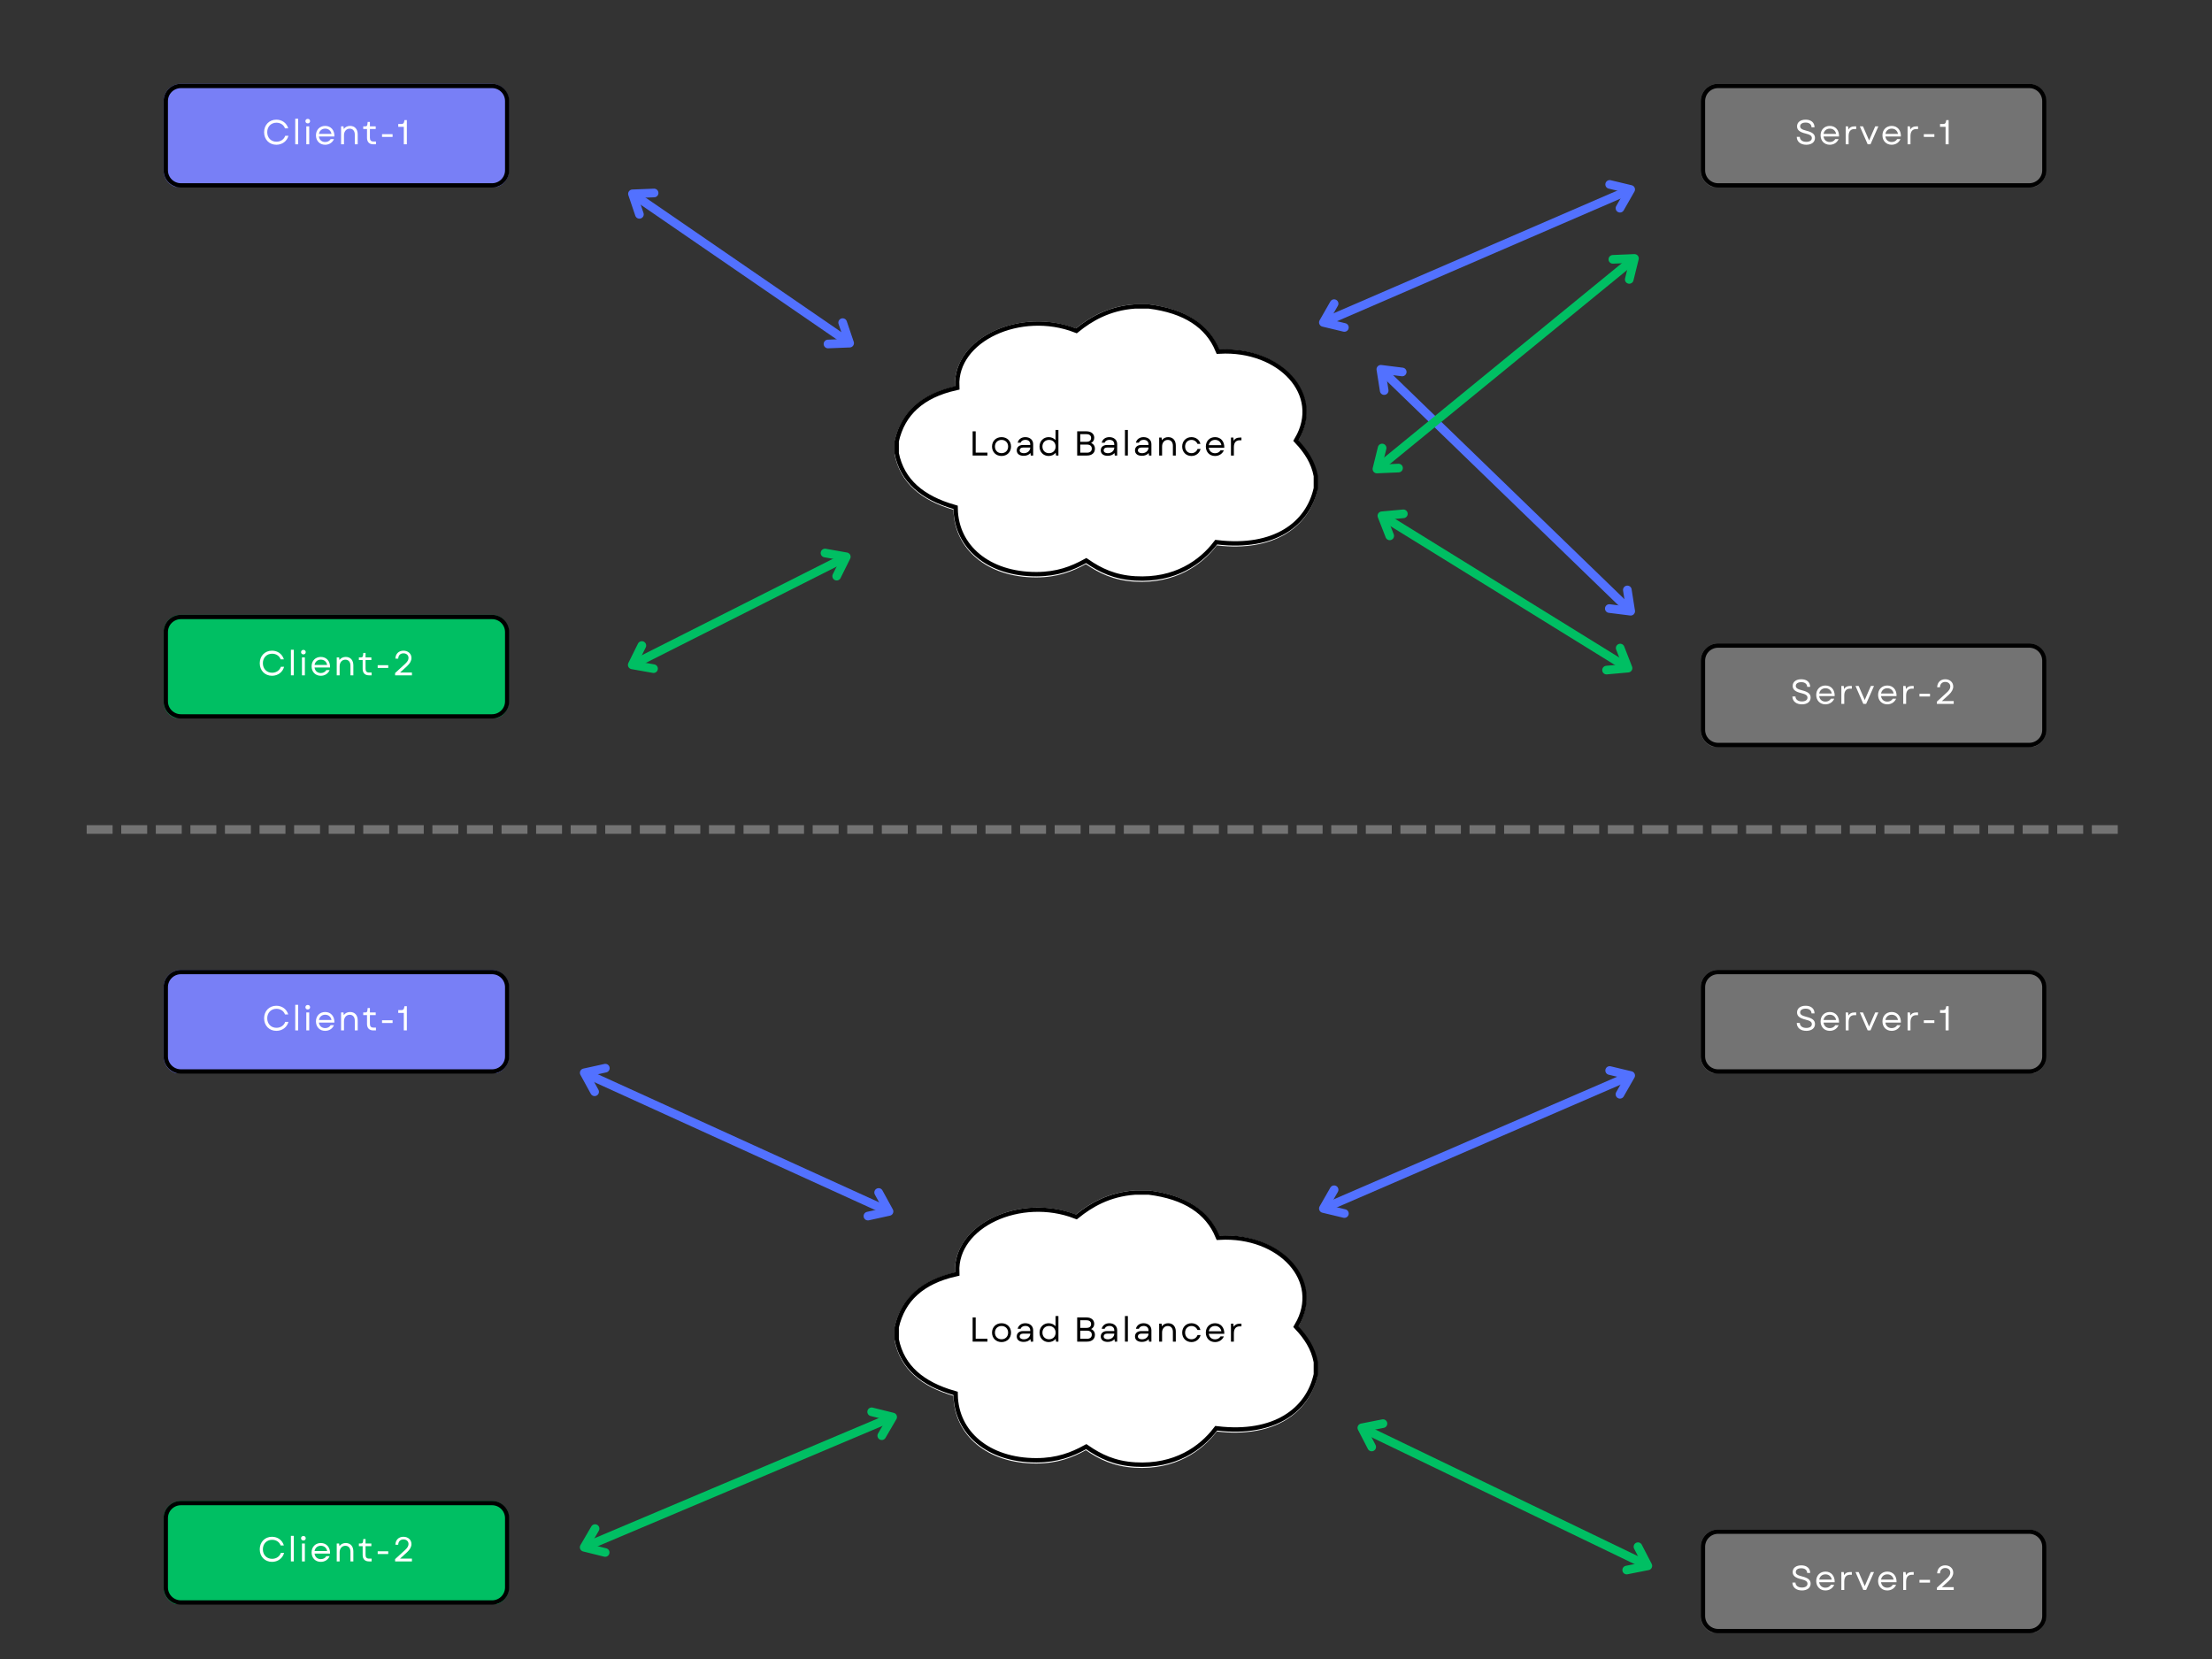 <svg xmlns="http://www.w3.org/2000/svg" xmlns:xlink="http://www.w3.org/1999/xlink" width="1024" zoomAndPan="magnify" viewBox="0 0 768 576" height="768" preserveAspectRatio="xMidYMid meet" version="1.0"><rect x="0" y="0" width="768" height="576" fill="#333333" stroke="none"/><defs><g/><clipPath id="f1d678150d"><path d="M 56.801 29.102 L 176.949 29.102 L 176.949 65 L 56.801 65 Z M 56.801 29.102 " clip-rule="nonzero"/></clipPath><clipPath id="718d7e7ea8"><path d="M 62.801 29.102 L 170.695 29.102 C 172.289 29.102 173.812 29.73 174.938 30.855 C 176.062 31.984 176.695 33.508 176.695 35.102 L 176.695 59.211 C 176.695 60.801 176.062 62.328 174.938 63.453 C 173.812 64.578 172.289 65.211 170.695 65.211 L 62.801 65.211 C 61.207 65.211 59.684 64.578 58.559 63.453 C 57.434 62.328 56.801 60.801 56.801 59.211 L 56.801 35.102 C 56.801 33.508 57.434 31.984 58.559 30.855 C 59.684 29.73 61.207 29.102 62.801 29.102 " clip-rule="nonzero"/></clipPath><clipPath id="b95fcbe9dc"><path d="M 56.809 29.102 L 176.801 29.102 L 176.801 65.102 L 56.809 65.102 Z M 56.809 29.102 " clip-rule="nonzero"/></clipPath><clipPath id="7837b2cbbf"><path d="M 62.812 29.102 L 170.789 29.102 C 172.383 29.102 173.91 29.73 175.035 30.852 C 176.16 31.973 176.793 33.496 176.793 35.082 L 176.793 59.117 C 176.793 60.703 176.16 62.227 175.035 63.348 C 173.91 64.469 172.383 65.102 170.789 65.102 L 62.812 65.102 C 61.219 65.102 59.691 64.469 58.566 63.348 C 57.438 62.227 56.809 60.703 56.809 59.117 L 56.809 35.082 C 56.809 33.496 57.438 31.973 58.566 30.852 C 59.691 29.73 61.219 29.102 62.812 29.102 " clip-rule="nonzero"/></clipPath><clipPath id="fd43b5527b"><path d="M 56.801 336.75 L 176.949 336.75 L 176.949 373 L 56.801 373 Z M 56.801 336.75 " clip-rule="nonzero"/></clipPath><clipPath id="623cb01bf4"><path d="M 62.801 336.75 L 170.695 336.75 C 172.289 336.75 173.812 337.383 174.938 338.508 C 176.062 339.633 176.695 341.16 176.695 342.75 L 176.695 366.859 C 176.695 368.453 176.062 369.977 174.938 371.102 C 173.812 372.227 172.289 372.859 170.695 372.859 L 62.801 372.859 C 61.207 372.859 59.684 372.227 58.559 371.102 C 57.434 369.977 56.801 368.453 56.801 366.859 L 56.801 342.75 C 56.801 341.16 57.434 339.633 58.559 338.508 C 59.684 337.383 61.207 336.75 62.801 336.75 " clip-rule="nonzero"/></clipPath><clipPath id="9a5805ee51"><path d="M 56.809 336.75 L 176.801 336.75 L 176.801 372.75 L 56.809 372.75 Z M 56.809 336.75 " clip-rule="nonzero"/></clipPath><clipPath id="d928cbe447"><path d="M 62.812 336.75 L 170.789 336.75 C 172.383 336.75 173.91 337.379 175.035 338.504 C 176.16 339.625 176.793 341.145 176.793 342.73 L 176.793 366.77 C 176.793 368.355 176.16 369.875 175.035 370.996 C 173.91 372.121 172.383 372.75 170.789 372.75 L 62.812 372.75 C 61.219 372.75 59.691 372.121 58.566 370.996 C 57.438 369.875 56.809 368.355 56.809 366.77 L 56.809 342.73 C 56.809 341.145 57.438 339.625 58.566 338.504 C 59.691 337.379 61.219 336.75 62.812 336.75 " clip-rule="nonzero"/></clipPath><clipPath id="a050ef8ef0"><path d="M 56.801 213.469 L 176.949 213.469 L 176.949 249.918 L 56.801 249.918 Z M 56.801 213.469 " clip-rule="nonzero"/></clipPath><clipPath id="b12bab3f58"><path d="M 62.801 213.469 L 170.695 213.469 C 172.289 213.469 173.812 214.102 174.938 215.227 C 176.062 216.352 176.695 217.875 176.695 219.469 L 176.695 243.578 C 176.695 245.168 176.062 246.695 174.938 247.82 C 173.812 248.945 172.289 249.578 170.695 249.578 L 62.801 249.578 C 61.207 249.578 59.684 248.945 58.559 247.82 C 57.434 246.695 56.801 245.168 56.801 243.578 L 56.801 219.469 C 56.801 217.875 57.434 216.352 58.559 215.227 C 59.684 214.102 61.207 213.469 62.801 213.469 " clip-rule="nonzero"/></clipPath><clipPath id="a0f3e53a73"><path d="M 56.809 213.469 L 176.801 213.469 L 176.801 249.469 L 56.809 249.469 Z M 56.809 213.469 " clip-rule="nonzero"/></clipPath><clipPath id="3b2b188a4b"><path d="M 62.812 213.469 L 170.789 213.469 C 172.383 213.469 173.91 214.098 175.035 215.219 C 176.16 216.34 176.793 217.863 176.793 219.449 L 176.793 243.484 C 176.793 245.074 176.16 246.594 175.035 247.715 C 173.91 248.836 172.383 249.469 170.789 249.469 L 62.812 249.469 C 61.219 249.469 59.691 248.836 58.566 247.715 C 57.438 246.594 56.809 245.074 56.809 243.484 L 56.809 219.449 C 56.809 217.863 57.438 216.34 58.566 215.219 C 59.691 214.098 61.219 213.469 62.812 213.469 " clip-rule="nonzero"/></clipPath><clipPath id="79e329b145"><path d="M 56.801 521.117 L 176.949 521.117 L 176.949 557 L 56.801 557 Z M 56.801 521.117 " clip-rule="nonzero"/></clipPath><clipPath id="bf8bb5416e"><path d="M 62.801 521.117 L 170.695 521.117 C 172.289 521.117 173.812 521.75 174.938 522.875 C 176.062 524 176.695 525.527 176.695 527.117 L 176.695 551.227 C 176.695 552.82 176.062 554.344 174.938 555.469 C 173.812 556.594 172.289 557.227 170.695 557.227 L 62.801 557.227 C 61.207 557.227 59.684 556.594 58.559 555.469 C 57.434 554.344 56.801 552.82 56.801 551.227 L 56.801 527.117 C 56.801 525.527 57.434 524 58.559 522.875 C 59.684 521.75 61.207 521.117 62.801 521.117 " clip-rule="nonzero"/></clipPath><clipPath id="f64b4b914d"><path d="M 56.809 521.117 L 176.801 521.117 L 176.801 557.117 L 56.809 557.117 Z M 56.809 521.117 " clip-rule="nonzero"/></clipPath><clipPath id="cbf30aad4a"><path d="M 62.812 521.117 L 170.789 521.117 C 172.383 521.117 173.91 521.746 175.035 522.871 C 176.16 523.992 176.793 525.512 176.793 527.098 L 176.793 551.137 C 176.793 552.723 176.16 554.242 175.035 555.367 C 173.91 556.488 172.383 557.117 170.789 557.117 L 62.812 557.117 C 61.219 557.117 59.691 556.488 58.566 555.367 C 57.438 554.242 56.809 552.723 56.809 551.137 L 56.809 527.098 C 56.809 525.512 57.438 523.992 58.566 522.871 C 59.691 521.746 61.219 521.117 62.812 521.117 " clip-rule="nonzero"/></clipPath><clipPath id="4c0d8c80c0"><path d="M 310.582 105.656 L 458 105.656 L 458 203 L 310.582 203 Z M 310.582 105.656 " clip-rule="nonzero"/></clipPath><clipPath id="a923efcca3"><path d="M 393.953 105.656 C 395.562 105.656 397.184 105.656 398.789 105.656 C 411.605 107.266 419.617 112.625 423.262 121.391 C 444.629 120.223 460.164 136.797 450.695 153.066 C 453.844 156.484 456.473 160.309 457.418 165.441 C 457.418 166.91 457.418 168.379 457.418 169.848 C 454.594 182.91 442.43 191.738 422.461 189.363 C 417.324 196.07 408.18 202.785 393.957 201.949 C 386.602 201.508 381.488 198.957 377.008 195.859 C 372.289 198.434 367.18 200.457 359.801 200.48 C 342.723 200.516 331.297 190.594 331.02 176.984 C 320.043 173.801 312.605 167.855 310.582 157.684 C 310.582 156.215 310.582 154.742 310.582 153.277 C 312.816 143.199 319.848 136.871 331.555 134.188 C 330.852 117.188 354.27 106.562 373.508 114.051 C 378.09 110.348 384.57 106.309 393.953 105.656 " clip-rule="nonzero"/></clipPath><clipPath id="0c5310766e"><path d="M 310.59 105.656 L 457.574 105.656 L 457.574 201.656 L 310.59 201.656 Z M 310.59 105.656 " clip-rule="nonzero"/></clipPath><clipPath id="5e9013d26b"><path d="M 394.043 105.656 C 395.656 105.656 397.277 105.656 398.887 105.656 C 411.715 107.262 419.73 112.598 423.383 121.332 C 444.77 120.168 460.32 136.68 450.844 152.887 C 453.996 156.293 456.625 160.102 457.574 165.215 C 457.574 166.68 457.574 168.141 457.574 169.605 C 454.742 182.621 442.57 191.414 422.582 189.047 C 417.438 195.727 408.285 202.418 394.047 201.586 C 386.684 201.148 381.566 198.605 377.082 195.52 C 372.359 198.086 367.246 200.098 359.855 200.121 C 342.762 200.16 331.324 190.273 331.047 176.715 C 320.059 173.543 312.613 167.621 310.59 157.488 C 310.59 156.023 310.59 154.559 310.59 153.098 C 312.824 143.059 319.863 136.754 331.582 134.078 C 330.879 117.141 354.32 106.559 373.578 114.02 C 378.164 110.332 384.652 106.309 394.043 105.656 " clip-rule="nonzero"/></clipPath><clipPath id="3e2eb3d320"><path d="M 310.582 413.309 L 458 413.309 L 458 510 L 310.582 510 Z M 310.582 413.309 " clip-rule="nonzero"/></clipPath><clipPath id="627e5331ac"><path d="M 393.953 413.309 C 395.562 413.309 397.184 413.309 398.789 413.309 C 411.605 414.918 419.617 420.273 423.262 429.039 C 444.629 427.871 460.164 444.449 450.695 460.715 C 453.844 464.133 456.473 467.957 457.418 473.09 C 457.418 474.562 457.418 476.027 457.418 477.5 C 454.594 490.562 442.43 499.387 422.461 497.012 C 417.324 503.719 408.18 510.434 393.957 509.598 C 386.602 509.16 381.488 506.609 377.008 503.508 C 372.289 506.086 367.18 508.105 359.801 508.129 C 342.723 508.168 331.297 498.242 331.02 484.633 C 320.043 481.449 312.605 475.504 310.582 465.336 C 310.582 463.867 310.582 462.391 310.582 460.93 C 312.816 450.852 319.848 444.52 331.555 441.836 C 330.852 424.836 354.27 414.211 373.508 421.703 C 378.09 418 384.57 413.961 393.953 413.309 " clip-rule="nonzero"/></clipPath><clipPath id="65846e3550"><path d="M 310.59 413.309 L 457.574 413.309 L 457.574 509.309 L 310.59 509.309 Z M 310.59 413.309 " clip-rule="nonzero"/></clipPath><clipPath id="27fc6d5328"><path d="M 394.043 413.309 C 395.656 413.309 397.277 413.309 398.887 413.309 C 411.715 414.91 419.73 420.246 423.383 428.98 C 444.77 427.816 460.32 444.328 450.844 460.539 C 453.996 463.941 456.625 467.754 457.574 472.867 C 457.574 474.332 457.574 475.793 457.574 477.258 C 454.742 490.27 442.57 499.062 422.582 496.695 C 417.438 503.379 408.285 510.07 394.047 509.234 C 386.684 508.797 381.566 506.258 377.082 503.168 C 372.359 505.734 367.246 507.75 359.855 507.773 C 342.762 507.809 331.324 497.926 331.047 484.363 C 320.059 481.191 312.613 475.27 310.59 465.141 C 310.59 463.676 310.59 462.207 310.59 460.75 C 312.824 450.711 319.863 444.402 331.582 441.73 C 330.879 424.793 354.32 414.211 373.578 421.672 C 378.164 417.98 384.652 413.957 394.043 413.309 " clip-rule="nonzero"/></clipPath><clipPath id="e1929ee110"><path d="M 590.504 29.102 L 710.652 29.102 L 710.652 65 L 590.504 65 Z M 590.504 29.102 " clip-rule="nonzero"/></clipPath><clipPath id="eddf59bbd0"><path d="M 596.504 29.102 L 704.398 29.102 C 705.992 29.102 707.516 29.73 708.645 30.855 C 709.77 31.984 710.398 33.508 710.398 35.102 L 710.398 59.211 C 710.398 60.801 709.77 62.328 708.645 63.453 C 707.516 64.578 705.992 65.211 704.398 65.211 L 596.504 65.211 C 594.914 65.211 593.387 64.578 592.262 63.453 C 591.137 62.328 590.504 60.801 590.504 59.211 L 590.504 35.102 C 590.504 33.508 591.137 31.984 592.262 30.855 C 593.387 29.73 594.914 29.102 596.504 29.102 " clip-rule="nonzero"/></clipPath><clipPath id="78c125fca1"><path d="M 590.512 29.102 L 710.504 29.102 L 710.504 65.102 L 590.512 65.102 Z M 590.512 29.102 " clip-rule="nonzero"/></clipPath><clipPath id="a09ef3dc8d"><path d="M 596.516 29.102 L 704.492 29.102 C 706.086 29.102 707.613 29.73 708.738 30.852 C 709.863 31.973 710.496 33.496 710.496 35.082 L 710.496 59.117 C 710.496 60.703 709.863 62.227 708.738 63.348 C 707.613 64.469 706.086 65.102 704.492 65.102 L 596.516 65.102 C 594.922 65.102 593.395 64.469 592.27 63.348 C 591.145 62.227 590.512 60.703 590.512 59.117 L 590.512 35.082 C 590.512 33.496 591.145 31.973 592.27 30.852 C 593.395 29.73 594.922 29.102 596.516 29.102 " clip-rule="nonzero"/></clipPath><clipPath id="6f3e14d72c"><path d="M 590.504 336.75 L 710.652 336.75 L 710.652 373 L 590.504 373 Z M 590.504 336.75 " clip-rule="nonzero"/></clipPath><clipPath id="00db338530"><path d="M 596.504 336.75 L 704.398 336.75 C 705.992 336.75 707.516 337.383 708.645 338.508 C 709.77 339.633 710.398 341.16 710.398 342.75 L 710.398 366.859 C 710.398 368.453 709.77 369.977 708.645 371.102 C 707.516 372.227 705.992 372.859 704.398 372.859 L 596.504 372.859 C 594.914 372.859 593.387 372.227 592.262 371.102 C 591.137 369.977 590.504 368.453 590.504 366.859 L 590.504 342.75 C 590.504 341.16 591.137 339.633 592.262 338.508 C 593.387 337.383 594.914 336.75 596.504 336.75 " clip-rule="nonzero"/></clipPath><clipPath id="deaebadc0e"><path d="M 590.512 336.75 L 710.504 336.75 L 710.504 372.75 L 590.512 372.75 Z M 590.512 336.75 " clip-rule="nonzero"/></clipPath><clipPath id="ab754f48ef"><path d="M 596.516 336.75 L 704.492 336.75 C 706.086 336.75 707.613 337.379 708.738 338.504 C 709.863 339.625 710.496 341.145 710.496 342.73 L 710.496 366.77 C 710.496 368.355 709.863 369.875 708.738 370.996 C 707.613 372.121 706.086 372.75 704.492 372.75 L 596.516 372.75 C 594.922 372.75 593.395 372.121 592.27 370.996 C 591.145 369.875 590.512 368.355 590.512 366.77 L 590.512 342.73 C 590.512 341.145 591.145 339.625 592.27 338.504 C 593.395 337.379 594.922 336.75 596.516 336.75 " clip-rule="nonzero"/></clipPath><clipPath id="86f5e02fb8"><path d="M 590.504 223.391 L 710.652 223.391 L 710.652 259.84 L 590.504 259.84 Z M 590.504 223.391 " clip-rule="nonzero"/></clipPath><clipPath id="4fe8b7e913"><path d="M 596.504 223.391 L 704.398 223.391 C 705.992 223.391 707.516 224.023 708.645 225.148 C 709.77 226.273 710.398 227.797 710.398 229.391 L 710.398 253.5 C 710.398 255.09 709.77 256.617 708.645 257.742 C 707.516 258.867 705.992 259.5 704.398 259.5 L 596.504 259.5 C 594.914 259.5 593.387 258.867 592.262 257.742 C 591.137 256.617 590.504 255.09 590.504 253.5 L 590.504 229.391 C 590.504 227.797 591.137 226.273 592.262 225.148 C 593.387 224.023 594.914 223.391 596.504 223.391 " clip-rule="nonzero"/></clipPath><clipPath id="478cc9aaf8"><path d="M 590.512 223.391 L 710.504 223.391 L 710.504 259.391 L 590.512 259.391 Z M 590.512 223.391 " clip-rule="nonzero"/></clipPath><clipPath id="fc6197e709"><path d="M 596.516 223.391 L 704.492 223.391 C 706.086 223.391 707.613 224.02 708.738 225.141 C 709.863 226.262 710.496 227.785 710.496 229.371 L 710.496 253.406 C 710.496 254.996 709.863 256.516 708.738 257.637 C 707.613 258.758 706.086 259.391 704.492 259.391 L 596.516 259.391 C 594.922 259.391 593.395 258.758 592.27 257.637 C 591.145 256.516 590.512 254.996 590.512 253.406 L 590.512 229.371 C 590.512 227.785 591.145 226.262 592.27 225.141 C 593.395 224.02 594.922 223.391 596.516 223.391 " clip-rule="nonzero"/></clipPath><clipPath id="f086e5f35e"><path d="M 590.504 531.039 L 710.652 531.039 L 710.652 567 L 590.504 567 Z M 590.504 531.039 " clip-rule="nonzero"/></clipPath><clipPath id="dc398ff18a"><path d="M 596.504 531.039 L 704.398 531.039 C 705.992 531.039 707.516 531.672 708.645 532.797 C 709.77 533.922 710.398 535.449 710.398 537.039 L 710.398 561.148 C 710.398 562.742 709.77 564.266 708.645 565.395 C 707.516 566.52 705.992 567.148 704.398 567.148 L 596.504 567.148 C 594.914 567.148 593.387 566.52 592.262 565.395 C 591.137 564.266 590.504 562.742 590.504 561.148 L 590.504 537.039 C 590.504 535.449 591.137 533.922 592.262 532.797 C 593.387 531.672 594.914 531.039 596.504 531.039 " clip-rule="nonzero"/></clipPath><clipPath id="eef050d571"><path d="M 590.512 531.039 L 710.504 531.039 L 710.504 567.039 L 590.512 567.039 Z M 590.512 531.039 " clip-rule="nonzero"/></clipPath><clipPath id="79101e7745"><path d="M 596.516 531.039 L 704.492 531.039 C 706.086 531.039 707.613 531.672 708.738 532.793 C 709.863 533.914 710.496 535.434 710.496 537.023 L 710.496 561.059 C 710.496 562.645 709.863 564.168 708.738 565.289 C 707.613 566.41 706.086 567.039 704.492 567.039 L 596.516 567.039 C 594.922 567.039 593.395 566.41 592.27 565.289 C 591.145 564.168 590.512 562.645 590.512 561.059 L 590.512 537.023 C 590.512 535.434 591.145 533.914 592.27 532.793 C 593.395 531.672 594.922 531.039 596.516 531.039 " clip-rule="nonzero"/></clipPath></defs><g clip-path="url(#f1d678150d)"><g clip-path="url(#718d7e7ea8)"><path fill="#787ff6" d="M 56.801 29.102 L 176.949 29.102 L 176.949 64.875 L 56.801 64.875 Z M 56.801 29.102 " fill-opacity="1" fill-rule="nonzero"/></g></g><g clip-path="url(#b95fcbe9dc)"><g clip-path="url(#7837b2cbbf)"><path stroke-linecap="butt" transform="matrix(0.751, 0, 0, 0.748, 56.807, 29.1)" fill="none" stroke-linejoin="miter" d="M 8.001 0.002 L 151.843 0.002 C 153.966 0.002 156.001 0.843 157.499 2.342 C 158.998 3.841 159.841 5.879 159.841 7.999 L 159.841 40.14 C 159.841 42.261 158.998 44.298 157.499 45.797 C 156.001 47.296 153.966 48.143 151.843 48.143 L 8.001 48.143 C 5.877 48.143 3.843 47.296 2.344 45.797 C 0.84 44.298 0.002 42.261 0.002 40.14 L 0.002 7.999 C 0.002 5.879 0.84 3.841 2.344 2.342 C 3.843 0.843 5.877 0.002 8.001 0.002 " stroke="#000000" stroke-width="4" stroke-opacity="1" stroke-miterlimit="4"/></g></g><g fill="#ffffff" fill-opacity="1"><g transform="translate(91.002, 50.1)"><g><path d="M 4.945 0.156 C 6.984 0.156 8.641 -1.078 9.145 -2.953 L 8.027 -2.953 C 7.598 -1.691 6.406 -0.898 4.98 -0.898 C 3.109 -0.898 1.777 -2.258 1.777 -4.199 C 1.777 -6.145 3.109 -7.5 4.98 -7.5 C 6.371 -7.5 7.512 -6.758 7.945 -5.543 L 9.07 -5.543 C 8.52 -7.391 6.926 -8.555 4.945 -8.555 C 2.473 -8.555 0.695 -6.73 0.695 -4.199 C 0.695 -1.668 2.473 0.156 4.945 0.156 Z M 4.945 0.156 "/></g></g></g><g fill="#ffffff" fill-opacity="1"><g transform="translate(101.394, 50.1)"><g><path d="M 1.117 0 L 2.125 0 L 2.125 -8.879 L 1.117 -8.879 Z M 1.117 0 "/></g></g></g><g fill="#ffffff" fill-opacity="1"><g transform="translate(105.234, 50.1)"><g><path d="M 1.117 0 L 2.125 0 L 2.125 -6.227 L 1.117 -6.227 Z M 0.805 -8.039 C 0.805 -7.598 1.129 -7.262 1.621 -7.262 C 2.113 -7.262 2.426 -7.598 2.426 -8.039 C 2.426 -8.496 2.113 -8.832 1.621 -8.832 C 1.129 -8.832 0.805 -8.496 0.805 -8.039 Z M 0.805 -8.039 "/></g></g></g><g fill="#ffffff" fill-opacity="1"><g transform="translate(109.074, 50.1)"><g><path d="M 3.816 0.156 C 5.219 0.156 6.371 -0.602 6.875 -1.812 L 5.734 -1.812 C 5.352 -1.152 4.645 -0.793 3.828 -0.793 C 2.641 -0.793 1.801 -1.535 1.645 -2.711 L 7.031 -2.711 C 7.105 -4.883 5.82 -6.383 3.828 -6.383 C 1.945 -6.383 0.625 -5.039 0.625 -3.121 C 0.625 -1.188 1.934 0.156 3.816 0.156 Z M 1.656 -3.602 C 1.836 -4.703 2.676 -5.438 3.828 -5.438 C 4.969 -5.438 5.809 -4.738 6.023 -3.602 Z M 1.656 -3.602 "/></g></g></g><g fill="#ffffff" fill-opacity="1"><g transform="translate(117.306, 50.1)"><g><path d="M 1.117 0 L 2.125 0 L 2.125 -3.145 C 2.125 -4.512 2.953 -5.426 4.117 -5.426 C 5.207 -5.426 5.879 -4.633 5.879 -3.371 L 5.879 0 L 6.887 0 L 6.887 -3.469 C 6.887 -5.242 5.902 -6.383 4.246 -6.383 C 3.406 -6.383 2.594 -6.059 2.051 -5.316 L 1.945 -6.227 L 1.117 -6.227 Z M 1.117 0 "/></g></g></g><g fill="#ffffff" fill-opacity="1"><g transform="translate(125.79, 50.1)"><g><path d="M 3.805 0 L 4.738 0 L 4.738 -0.973 L 3.852 -0.973 C 3.023 -0.973 2.641 -1.391 2.641 -2.293 L 2.641 -5.305 L 4.656 -5.305 L 4.656 -6.227 L 2.641 -6.227 L 2.641 -7.777 L 1.859 -7.777 L 1.766 -6.938 C 1.691 -6.371 1.523 -6.227 0.949 -6.227 L 0.324 -6.227 L 0.324 -5.305 L 1.633 -5.305 L 1.633 -2.242 C 1.633 -0.816 2.426 0 3.805 0 Z M 3.805 0 "/></g></g></g><g fill="#ffffff" fill-opacity="1"><g transform="translate(131.718, 50.1)"><g><path d="M 0.926 -2.566 L 4.586 -2.566 L 4.586 -3.516 L 0.926 -3.516 Z M 0.926 -2.566 "/></g></g></g><g fill="#ffffff" fill-opacity="1"><g transform="translate(137.826, 50.1)"><g><path d="M 2.375 0 L 3.434 0 L 3.434 -8.398 L 2.605 -8.398 L 2.473 -7.789 C 2.34 -7.211 2.102 -7.043 1.367 -7.043 L 0.445 -7.043 L 0.445 -6.059 L 2.375 -6.059 Z M 2.375 0 "/></g></g></g><g clip-path="url(#fd43b5527b)"><g clip-path="url(#623cb01bf4)"><path fill="#787ff6" d="M 56.801 336.75 L 176.949 336.75 L 176.949 372.523 L 56.801 372.523 Z M 56.801 336.75 " fill-opacity="1" fill-rule="nonzero"/></g></g><g clip-path="url(#9a5805ee51)"><g clip-path="url(#d928cbe447)"><path stroke-linecap="butt" transform="matrix(0.751, 0, 0, 0.748, 56.807, 336.75)" fill="none" stroke-linejoin="miter" d="M 8.001 -0 L 151.843 -0 C 153.966 -0 156.001 0.841 157.499 2.345 C 158.998 3.845 159.841 5.877 159.841 7.997 L 159.841 40.143 C 159.841 42.264 158.998 44.296 157.499 45.795 C 156.001 47.3 153.966 48.141 151.843 48.141 L 8.001 48.141 C 5.877 48.141 3.843 47.3 2.344 45.795 C 0.84 44.296 0.002 42.264 0.002 40.143 L 0.002 7.997 C 0.002 5.877 0.84 3.845 2.344 2.345 C 3.843 0.841 5.877 -0 8.001 -0 " stroke="#000000" stroke-width="4" stroke-opacity="1" stroke-miterlimit="4"/></g></g><g fill="#ffffff" fill-opacity="1"><g transform="translate(91.002, 357.75)"><g><path d="M 4.945 0.156 C 6.984 0.156 8.641 -1.078 9.145 -2.953 L 8.027 -2.953 C 7.598 -1.691 6.406 -0.898 4.98 -0.898 C 3.109 -0.898 1.777 -2.258 1.777 -4.199 C 1.777 -6.145 3.109 -7.5 4.98 -7.5 C 6.371 -7.5 7.512 -6.758 7.945 -5.543 L 9.07 -5.543 C 8.52 -7.391 6.926 -8.555 4.945 -8.555 C 2.473 -8.555 0.695 -6.73 0.695 -4.199 C 0.695 -1.668 2.473 0.156 4.945 0.156 Z M 4.945 0.156 "/></g></g></g><g fill="#ffffff" fill-opacity="1"><g transform="translate(101.394, 357.75)"><g><path d="M 1.117 0 L 2.125 0 L 2.125 -8.879 L 1.117 -8.879 Z M 1.117 0 "/></g></g></g><g fill="#ffffff" fill-opacity="1"><g transform="translate(105.234, 357.75)"><g><path d="M 1.117 0 L 2.125 0 L 2.125 -6.227 L 1.117 -6.227 Z M 0.805 -8.039 C 0.805 -7.598 1.129 -7.262 1.621 -7.262 C 2.113 -7.262 2.426 -7.598 2.426 -8.039 C 2.426 -8.496 2.113 -8.832 1.621 -8.832 C 1.129 -8.832 0.805 -8.496 0.805 -8.039 Z M 0.805 -8.039 "/></g></g></g><g fill="#ffffff" fill-opacity="1"><g transform="translate(109.074, 357.75)"><g><path d="M 3.816 0.156 C 5.219 0.156 6.371 -0.602 6.875 -1.812 L 5.734 -1.812 C 5.352 -1.152 4.645 -0.793 3.828 -0.793 C 2.641 -0.793 1.801 -1.535 1.645 -2.711 L 7.031 -2.711 C 7.105 -4.883 5.82 -6.383 3.828 -6.383 C 1.945 -6.383 0.625 -5.039 0.625 -3.121 C 0.625 -1.188 1.934 0.156 3.816 0.156 Z M 1.656 -3.602 C 1.836 -4.703 2.676 -5.438 3.828 -5.438 C 4.969 -5.438 5.809 -4.738 6.023 -3.602 Z M 1.656 -3.602 "/></g></g></g><g fill="#ffffff" fill-opacity="1"><g transform="translate(117.306, 357.75)"><g><path d="M 1.117 0 L 2.125 0 L 2.125 -3.145 C 2.125 -4.512 2.953 -5.426 4.117 -5.426 C 5.207 -5.426 5.879 -4.633 5.879 -3.371 L 5.879 0 L 6.887 0 L 6.887 -3.469 C 6.887 -5.242 5.902 -6.383 4.246 -6.383 C 3.406 -6.383 2.594 -6.059 2.051 -5.316 L 1.945 -6.227 L 1.117 -6.227 Z M 1.117 0 "/></g></g></g><g fill="#ffffff" fill-opacity="1"><g transform="translate(125.79, 357.75)"><g><path d="M 3.805 0 L 4.738 0 L 4.738 -0.973 L 3.852 -0.973 C 3.023 -0.973 2.641 -1.391 2.641 -2.293 L 2.641 -5.305 L 4.656 -5.305 L 4.656 -6.227 L 2.641 -6.227 L 2.641 -7.777 L 1.859 -7.777 L 1.766 -6.938 C 1.691 -6.371 1.523 -6.227 0.949 -6.227 L 0.324 -6.227 L 0.324 -5.305 L 1.633 -5.305 L 1.633 -2.242 C 1.633 -0.816 2.426 0 3.805 0 Z M 3.805 0 "/></g></g></g><g fill="#ffffff" fill-opacity="1"><g transform="translate(131.718, 357.75)"><g><path d="M 0.926 -2.566 L 4.586 -2.566 L 4.586 -3.516 L 0.926 -3.516 Z M 0.926 -2.566 "/></g></g></g><g fill="#ffffff" fill-opacity="1"><g transform="translate(137.826, 357.75)"><g><path d="M 2.375 0 L 3.434 0 L 3.434 -8.398 L 2.605 -8.398 L 2.473 -7.789 C 2.34 -7.211 2.102 -7.043 1.367 -7.043 L 0.445 -7.043 L 0.445 -6.059 L 2.375 -6.059 Z M 2.375 0 "/></g></g></g><g clip-path="url(#a050ef8ef0)"><g clip-path="url(#b12bab3f58)"><path fill="#00bf63" d="M 56.801 213.469 L 176.949 213.469 L 176.949 249.242 L 56.801 249.242 Z M 56.801 213.469 " fill-opacity="1" fill-rule="nonzero"/></g></g><g clip-path="url(#a0f3e53a73)"><g clip-path="url(#3b2b188a4b)"><path stroke-linecap="butt" transform="matrix(0.751, 0, 0, 0.748, 56.807, 213.468)" fill="none" stroke-linejoin="miter" d="M 8.001 0.002 L 151.843 0.002 C 153.966 0.002 156.001 0.843 157.499 2.342 C 158.998 3.841 159.841 5.878 159.841 7.999 L 159.841 40.14 C 159.841 42.266 158.998 44.298 157.499 45.797 C 156.001 47.296 153.966 48.142 151.843 48.142 L 8.001 48.142 C 5.877 48.142 3.843 47.296 2.344 45.797 C 0.84 44.298 0.002 42.266 0.002 40.14 L 0.002 7.999 C 0.002 5.878 0.84 3.841 2.344 2.342 C 3.843 0.843 5.877 0.002 8.001 0.002 " stroke="#000000" stroke-width="4" stroke-opacity="1" stroke-miterlimit="4"/></g></g><g fill="#ffffff" fill-opacity="1"><g transform="translate(89.491, 234.468)"><g><path d="M 4.945 0.156 C 6.984 0.156 8.641 -1.078 9.145 -2.953 L 8.027 -2.953 C 7.598 -1.691 6.406 -0.898 4.98 -0.898 C 3.109 -0.898 1.777 -2.258 1.777 -4.199 C 1.777 -6.145 3.109 -7.5 4.98 -7.5 C 6.371 -7.5 7.512 -6.758 7.945 -5.543 L 9.07 -5.543 C 8.52 -7.391 6.926 -8.555 4.945 -8.555 C 2.473 -8.555 0.695 -6.73 0.695 -4.199 C 0.695 -1.668 2.473 0.156 4.945 0.156 Z M 4.945 0.156 "/></g></g></g><g fill="#ffffff" fill-opacity="1"><g transform="translate(99.883, 234.468)"><g><path d="M 1.117 0 L 2.125 0 L 2.125 -8.879 L 1.117 -8.879 Z M 1.117 0 "/></g></g></g><g fill="#ffffff" fill-opacity="1"><g transform="translate(103.723, 234.468)"><g><path d="M 1.117 0 L 2.125 0 L 2.125 -6.227 L 1.117 -6.227 Z M 0.805 -8.039 C 0.805 -7.598 1.129 -7.262 1.621 -7.262 C 2.113 -7.262 2.426 -7.598 2.426 -8.039 C 2.426 -8.496 2.113 -8.832 1.621 -8.832 C 1.129 -8.832 0.805 -8.496 0.805 -8.039 Z M 0.805 -8.039 "/></g></g></g><g fill="#ffffff" fill-opacity="1"><g transform="translate(107.563, 234.468)"><g><path d="M 3.816 0.156 C 5.219 0.156 6.371 -0.602 6.875 -1.812 L 5.734 -1.812 C 5.352 -1.152 4.645 -0.793 3.828 -0.793 C 2.641 -0.793 1.801 -1.535 1.645 -2.711 L 7.031 -2.711 C 7.105 -4.883 5.82 -6.383 3.828 -6.383 C 1.945 -6.383 0.625 -5.039 0.625 -3.121 C 0.625 -1.188 1.934 0.156 3.816 0.156 Z M 1.656 -3.602 C 1.836 -4.703 2.676 -5.438 3.828 -5.438 C 4.969 -5.438 5.809 -4.738 6.023 -3.602 Z M 1.656 -3.602 "/></g></g></g><g fill="#ffffff" fill-opacity="1"><g transform="translate(115.795, 234.468)"><g><path d="M 1.117 0 L 2.125 0 L 2.125 -3.145 C 2.125 -4.512 2.953 -5.426 4.117 -5.426 C 5.207 -5.426 5.879 -4.633 5.879 -3.371 L 5.879 0 L 6.887 0 L 6.887 -3.469 C 6.887 -5.242 5.902 -6.383 4.246 -6.383 C 3.406 -6.383 2.594 -6.059 2.051 -5.316 L 1.945 -6.227 L 1.117 -6.227 Z M 1.117 0 "/></g></g></g><g fill="#ffffff" fill-opacity="1"><g transform="translate(124.279, 234.468)"><g><path d="M 3.805 0 L 4.738 0 L 4.738 -0.973 L 3.852 -0.973 C 3.023 -0.973 2.641 -1.391 2.641 -2.293 L 2.641 -5.305 L 4.656 -5.305 L 4.656 -6.227 L 2.641 -6.227 L 2.641 -7.777 L 1.859 -7.777 L 1.766 -6.938 C 1.691 -6.371 1.523 -6.227 0.949 -6.227 L 0.324 -6.227 L 0.324 -5.305 L 1.633 -5.305 L 1.633 -2.242 C 1.633 -0.816 2.426 0 3.805 0 Z M 3.805 0 "/></g></g></g><g fill="#ffffff" fill-opacity="1"><g transform="translate(130.207, 234.468)"><g><path d="M 0.926 -2.566 L 4.586 -2.566 L 4.586 -3.516 L 0.926 -3.516 Z M 0.926 -2.566 "/></g></g></g><g fill="#ffffff" fill-opacity="1"><g transform="translate(136.315, 234.468)"><g><path d="M 0.863 0 L 6.707 0 L 6.707 -0.984 L 2.594 -0.984 L 5.016 -3.191 C 6.059 -4.152 6.539 -5.09 6.539 -6.035 C 6.539 -7.512 5.363 -8.555 3.758 -8.555 C 2.113 -8.555 1.008 -7.465 0.961 -5.785 L 1.945 -5.785 C 1.98 -6.949 2.699 -7.633 3.77 -7.633 C 4.801 -7.633 5.52 -6.996 5.52 -6.035 C 5.52 -5.34 5.148 -4.727 4.344 -3.984 L 0.863 -0.793 Z M 0.863 0 "/></g></g></g><g clip-path="url(#79e329b145)"><g clip-path="url(#bf8bb5416e)"><path fill="#00bf63" d="M 56.801 521.117 L 176.949 521.117 L 176.949 556.891 L 56.801 556.891 Z M 56.801 521.117 " fill-opacity="1" fill-rule="nonzero"/></g></g><g clip-path="url(#f64b4b914d)"><g clip-path="url(#cbf30aad4a)"><path stroke-linecap="butt" transform="matrix(0.751, 0, 0, 0.748, 56.807, 521.118)" fill="none" stroke-linejoin="miter" d="M 8.001 -0.001 L 151.843 -0.001 C 153.966 -0.001 156.001 0.84 157.499 2.345 C 158.998 3.844 159.841 5.876 159.841 7.997 L 159.841 40.143 C 159.841 42.264 158.998 44.296 157.499 45.8 C 156.001 47.299 153.966 48.14 151.843 48.14 L 8.001 48.14 C 5.877 48.14 3.843 47.299 2.344 45.8 C 0.84 44.296 0.002 42.264 0.002 40.143 L 0.002 7.997 C 0.002 5.876 0.84 3.844 2.344 2.345 C 3.843 0.84 5.877 -0.001 8.001 -0.001 " stroke="#000000" stroke-width="4" stroke-opacity="1" stroke-miterlimit="4"/></g></g><g fill="#ffffff" fill-opacity="1"><g transform="translate(89.491, 542.118)"><g><path d="M 4.945 0.156 C 6.984 0.156 8.641 -1.078 9.145 -2.953 L 8.027 -2.953 C 7.598 -1.691 6.406 -0.898 4.98 -0.898 C 3.109 -0.898 1.777 -2.258 1.777 -4.199 C 1.777 -6.145 3.109 -7.5 4.98 -7.5 C 6.371 -7.5 7.512 -6.758 7.945 -5.543 L 9.07 -5.543 C 8.52 -7.391 6.926 -8.555 4.945 -8.555 C 2.473 -8.555 0.695 -6.73 0.695 -4.199 C 0.695 -1.668 2.473 0.156 4.945 0.156 Z M 4.945 0.156 "/></g></g></g><g fill="#ffffff" fill-opacity="1"><g transform="translate(99.883, 542.118)"><g><path d="M 1.117 0 L 2.125 0 L 2.125 -8.879 L 1.117 -8.879 Z M 1.117 0 "/></g></g></g><g fill="#ffffff" fill-opacity="1"><g transform="translate(103.723, 542.118)"><g><path d="M 1.117 0 L 2.125 0 L 2.125 -6.227 L 1.117 -6.227 Z M 0.805 -8.039 C 0.805 -7.598 1.129 -7.262 1.621 -7.262 C 2.113 -7.262 2.426 -7.598 2.426 -8.039 C 2.426 -8.496 2.113 -8.832 1.621 -8.832 C 1.129 -8.832 0.805 -8.496 0.805 -8.039 Z M 0.805 -8.039 "/></g></g></g><g fill="#ffffff" fill-opacity="1"><g transform="translate(107.563, 542.118)"><g><path d="M 3.816 0.156 C 5.219 0.156 6.371 -0.602 6.875 -1.812 L 5.734 -1.812 C 5.352 -1.152 4.645 -0.793 3.828 -0.793 C 2.641 -0.793 1.801 -1.535 1.645 -2.711 L 7.031 -2.711 C 7.105 -4.883 5.82 -6.383 3.828 -6.383 C 1.945 -6.383 0.625 -5.039 0.625 -3.121 C 0.625 -1.188 1.934 0.156 3.816 0.156 Z M 1.656 -3.602 C 1.836 -4.703 2.676 -5.438 3.828 -5.438 C 4.969 -5.438 5.809 -4.738 6.023 -3.602 Z M 1.656 -3.602 "/></g></g></g><g fill="#ffffff" fill-opacity="1"><g transform="translate(115.795, 542.118)"><g><path d="M 1.117 0 L 2.125 0 L 2.125 -3.145 C 2.125 -4.512 2.953 -5.426 4.117 -5.426 C 5.207 -5.426 5.879 -4.633 5.879 -3.371 L 5.879 0 L 6.887 0 L 6.887 -3.469 C 6.887 -5.242 5.902 -6.383 4.246 -6.383 C 3.406 -6.383 2.594 -6.059 2.051 -5.316 L 1.945 -6.227 L 1.117 -6.227 Z M 1.117 0 "/></g></g></g><g fill="#ffffff" fill-opacity="1"><g transform="translate(124.279, 542.118)"><g><path d="M 3.805 0 L 4.738 0 L 4.738 -0.973 L 3.852 -0.973 C 3.023 -0.973 2.641 -1.391 2.641 -2.293 L 2.641 -5.305 L 4.656 -5.305 L 4.656 -6.227 L 2.641 -6.227 L 2.641 -7.777 L 1.859 -7.777 L 1.766 -6.938 C 1.691 -6.371 1.523 -6.227 0.949 -6.227 L 0.324 -6.227 L 0.324 -5.305 L 1.633 -5.305 L 1.633 -2.242 C 1.633 -0.816 2.426 0 3.805 0 Z M 3.805 0 "/></g></g></g><g fill="#ffffff" fill-opacity="1"><g transform="translate(130.207, 542.118)"><g><path d="M 0.926 -2.566 L 4.586 -2.566 L 4.586 -3.516 L 0.926 -3.516 Z M 0.926 -2.566 "/></g></g></g><g fill="#ffffff" fill-opacity="1"><g transform="translate(136.315, 542.118)"><g><path d="M 0.863 0 L 6.707 0 L 6.707 -0.984 L 2.594 -0.984 L 5.016 -3.191 C 6.059 -4.152 6.539 -5.09 6.539 -6.035 C 6.539 -7.512 5.363 -8.555 3.758 -8.555 C 2.113 -8.555 1.008 -7.465 0.961 -5.785 L 1.945 -5.785 C 1.98 -6.949 2.699 -7.633 3.77 -7.633 C 4.801 -7.633 5.52 -6.996 5.52 -6.035 C 5.52 -5.34 5.148 -4.727 4.344 -3.984 L 0.863 -0.793 Z M 0.863 0 "/></g></g></g><g clip-path="url(#4c0d8c80c0)"><g clip-path="url(#a923efcca3)"><path fill="#ffffff" d="M 310.582 105.656 L 457.418 105.656 L 457.418 202.02 L 310.582 202.02 Z M 310.582 105.656 " fill-opacity="1" fill-rule="nonzero"/></g></g><g clip-path="url(#0c5310766e)"><g clip-path="url(#5e9013d26b)"><path stroke-linecap="butt" transform="matrix(0.751, 0, 0, 0.747, 310.588, 105.657)" fill="none" stroke-linejoin="miter" d="M 111.149 -0.001 C 113.298 -0.001 115.457 -0.001 117.6 -0.001 C 134.685 2.148 145.361 9.288 150.225 20.977 C 178.709 19.419 199.42 41.515 186.799 63.204 C 190.997 67.762 194.499 72.859 195.763 79.702 C 195.763 81.662 195.763 83.617 195.763 85.577 C 191.991 102.995 175.78 114.762 149.159 111.594 C 142.307 120.533 130.118 129.487 111.154 128.374 C 101.348 127.789 94.532 124.386 88.56 120.256 C 82.27 123.69 75.46 126.382 65.617 126.414 C 42.85 126.466 27.618 113.235 27.248 95.091 C 12.613 90.846 2.697 82.922 0.003 69.362 C 0.003 67.402 0.003 65.441 0.003 63.486 C 2.978 50.052 12.353 41.615 27.961 38.034 C 27.024 15.368 58.245 1.207 83.893 11.191 C 90.001 6.257 98.642 0.872 111.149 -0.001 " stroke="#000000" stroke-width="4" stroke-opacity="1" stroke-miterlimit="4"/></g></g><g fill="#000000" fill-opacity="1"><g transform="translate(336.474, 158.157)"><g><path d="M 1.223 0 L 6.359 0 L 6.359 -1.008 L 2.281 -1.008 L 2.281 -8.398 L 1.223 -8.398 Z M 1.223 0 "/></g></g></g><g fill="#000000" fill-opacity="1"><g transform="translate(343.806, 158.157)"><g><path d="M 3.926 0.156 C 5.855 0.156 7.223 -1.211 7.223 -3.121 C 7.223 -5.027 5.855 -6.383 3.926 -6.383 C 1.992 -6.383 0.625 -5.027 0.625 -3.121 C 0.625 -1.211 1.992 0.156 3.926 0.156 Z M 1.633 -3.121 C 1.633 -4.477 2.578 -5.426 3.926 -5.426 C 5.27 -5.426 6.215 -4.477 6.215 -3.121 C 6.215 -1.754 5.27 -0.816 3.926 -0.816 C 2.578 -0.816 1.633 -1.754 1.633 -3.121 Z M 1.633 -3.121 "/></g></g></g><g fill="#000000" fill-opacity="1"><g transform="translate(352.254, 158.157)"><g><path d="M 3.156 0.098 C 4.164 0.098 4.957 -0.227 5.52 -0.863 L 5.629 0 L 6.457 0 L 6.457 -3.961 C 6.457 -5.398 5.363 -6.383 3.73 -6.383 C 2.375 -6.383 1.355 -5.652 1.078 -4.453 L 2.102 -4.453 C 2.305 -5.062 2.941 -5.449 3.742 -5.449 C 4.801 -5.449 5.449 -4.859 5.449 -3.887 L 5.449 -3.66 L 2.902 -3.66 C 1.609 -3.66 0.758 -2.93 0.758 -1.801 C 0.758 -0.625 1.656 0.098 3.156 0.098 Z M 1.766 -1.812 C 1.766 -2.398 2.242 -2.773 2.941 -2.773 L 5.461 -2.773 C 5.426 -1.621 4.488 -0.805 3.191 -0.805 C 2.316 -0.805 1.766 -1.199 1.766 -1.812 Z M 1.766 -1.812 "/></g></g></g><g fill="#000000" fill-opacity="1"><g transform="translate(360.294, 158.157)"><g><path d="M 3.805 0.156 C 4.812 0.156 5.676 -0.266 6.238 -0.961 L 6.359 0 L 7.188 0 L 7.188 -8.879 L 6.18 -8.879 L 6.18 -5.352 C 5.617 -6 4.777 -6.383 3.805 -6.383 C 1.957 -6.383 0.625 -5.004 0.625 -3.121 C 0.625 -1.223 1.957 0.156 3.805 0.156 Z M 1.633 -3.121 C 1.633 -4.465 2.578 -5.426 3.926 -5.426 C 5.281 -5.426 6.215 -4.465 6.215 -3.121 C 6.215 -1.766 5.281 -0.816 3.926 -0.816 C 2.578 -0.816 1.633 -1.766 1.633 -3.121 Z M 1.633 -3.121 "/></g></g></g><g fill="#000000" fill-opacity="1"><g transform="translate(369.198, 158.157)"><g/></g></g><g fill="#000000" fill-opacity="1"><g transform="translate(372.774, 158.157)"><g><path d="M 1.223 0 L 4.633 0 C 6.324 0 7.379 -0.898 7.379 -2.352 C 7.379 -3.301 6.91 -4.008 6.047 -4.355 C 6.73 -4.703 7.141 -5.352 7.141 -6.168 C 7.141 -7.523 6.086 -8.398 4.477 -8.398 L 1.223 -8.398 Z M 2.281 -0.984 L 2.281 -3.805 L 4.598 -3.805 C 5.688 -3.805 6.301 -3.289 6.301 -2.398 C 6.301 -1.5 5.688 -0.984 4.609 -0.984 Z M 2.281 -4.766 L 2.281 -7.414 L 4.453 -7.414 C 5.473 -7.414 6.059 -6.938 6.059 -6.086 C 6.059 -5.242 5.484 -4.766 4.453 -4.766 Z M 2.281 -4.766 "/></g></g></g><g fill="#000000" fill-opacity="1"><g transform="translate(381.426, 158.157)"><g><path d="M 3.156 0.098 C 4.164 0.098 4.957 -0.227 5.52 -0.863 L 5.629 0 L 6.457 0 L 6.457 -3.961 C 6.457 -5.398 5.363 -6.383 3.73 -6.383 C 2.375 -6.383 1.355 -5.652 1.078 -4.453 L 2.102 -4.453 C 2.305 -5.062 2.941 -5.449 3.742 -5.449 C 4.801 -5.449 5.449 -4.859 5.449 -3.887 L 5.449 -3.66 L 2.902 -3.66 C 1.609 -3.66 0.758 -2.93 0.758 -1.801 C 0.758 -0.625 1.656 0.098 3.156 0.098 Z M 1.766 -1.812 C 1.766 -2.398 2.242 -2.773 2.941 -2.773 L 5.461 -2.773 C 5.426 -1.621 4.488 -0.805 3.191 -0.805 C 2.316 -0.805 1.766 -1.199 1.766 -1.812 Z M 1.766 -1.812 "/></g></g></g><g fill="#000000" fill-opacity="1"><g transform="translate(389.466, 158.157)"><g><path d="M 1.117 0 L 2.125 0 L 2.125 -8.879 L 1.117 -8.879 Z M 1.117 0 "/></g></g></g><g fill="#000000" fill-opacity="1"><g transform="translate(393.307, 158.157)"><g><path d="M 3.156 0.098 C 4.164 0.098 4.957 -0.227 5.52 -0.863 L 5.629 0 L 6.457 0 L 6.457 -3.961 C 6.457 -5.398 5.363 -6.383 3.73 -6.383 C 2.375 -6.383 1.355 -5.652 1.078 -4.453 L 2.102 -4.453 C 2.305 -5.062 2.941 -5.449 3.742 -5.449 C 4.801 -5.449 5.449 -4.859 5.449 -3.887 L 5.449 -3.66 L 2.902 -3.66 C 1.609 -3.66 0.758 -2.93 0.758 -1.801 C 0.758 -0.625 1.656 0.098 3.156 0.098 Z M 1.766 -1.812 C 1.766 -2.398 2.242 -2.773 2.941 -2.773 L 5.461 -2.773 C 5.426 -1.621 4.488 -0.805 3.191 -0.805 C 2.316 -0.805 1.766 -1.199 1.766 -1.812 Z M 1.766 -1.812 "/></g></g></g><g fill="#000000" fill-opacity="1"><g transform="translate(401.347, 158.157)"><g><path d="M 1.117 0 L 2.125 0 L 2.125 -3.145 C 2.125 -4.512 2.953 -5.426 4.117 -5.426 C 5.207 -5.426 5.879 -4.633 5.879 -3.371 L 5.879 0 L 6.887 0 L 6.887 -3.469 C 6.887 -5.242 5.902 -6.383 4.246 -6.383 C 3.406 -6.383 2.594 -6.059 2.051 -5.316 L 1.945 -6.227 L 1.117 -6.227 Z M 1.117 0 "/></g></g></g><g fill="#000000" fill-opacity="1"><g transform="translate(409.831, 158.157)"><g><path d="M 3.828 0.156 C 5.387 0.156 6.602 -0.781 7.02 -2.293 L 5.953 -2.293 C 5.641 -1.391 4.836 -0.816 3.828 -0.816 C 2.543 -0.816 1.633 -1.766 1.633 -3.121 C 1.633 -4.465 2.543 -5.426 3.828 -5.426 C 4.777 -5.426 5.555 -4.906 5.93 -4.043 L 6.949 -4.043 C 6.637 -5.449 5.375 -6.383 3.828 -6.383 C 1.957 -6.383 0.625 -5.016 0.625 -3.121 C 0.625 -1.211 1.957 0.156 3.828 0.156 Z M 3.828 0.156 "/></g></g></g><g fill="#000000" fill-opacity="1"><g transform="translate(418.039, 158.157)"><g><path d="M 3.816 0.156 C 5.219 0.156 6.371 -0.602 6.875 -1.812 L 5.734 -1.812 C 5.352 -1.152 4.645 -0.793 3.828 -0.793 C 2.641 -0.793 1.801 -1.535 1.645 -2.711 L 7.031 -2.711 C 7.105 -4.883 5.82 -6.383 3.828 -6.383 C 1.945 -6.383 0.625 -5.039 0.625 -3.121 C 0.625 -1.188 1.934 0.156 3.816 0.156 Z M 1.656 -3.602 C 1.836 -4.703 2.676 -5.438 3.828 -5.438 C 4.969 -5.438 5.809 -4.738 6.023 -3.602 Z M 1.656 -3.602 "/></g></g></g><g fill="#000000" fill-opacity="1"><g transform="translate(426.271, 158.157)"><g><path d="M 1.117 0 L 2.125 0 L 2.125 -2.891 C 2.125 -4.668 3.012 -5.293 4.141 -5.293 L 4.754 -5.293 L 4.754 -6.227 L 4.188 -6.227 C 3.133 -6.227 2.508 -5.891 2.062 -5.148 L 1.945 -6.227 L 1.117 -6.227 Z M 1.117 0 "/></g></g></g><g clip-path="url(#3e2eb3d320)"><g clip-path="url(#627e5331ac)"><path fill="#ffffff" d="M 310.582 413.309 L 457.418 413.309 L 457.418 509.668 L 310.582 509.668 Z M 310.582 413.309 " fill-opacity="1" fill-rule="nonzero"/></g></g><g clip-path="url(#65846e3550)"><g clip-path="url(#27fc6d5328)"><path stroke-linecap="butt" transform="matrix(0.751, 0, 0, 0.747, 310.588, 413.307)" fill="none" stroke-linejoin="miter" d="M 111.149 0.003 C 113.298 0.003 115.457 0.003 117.6 0.003 C 134.685 2.146 145.361 9.286 150.225 20.975 C 178.709 19.417 199.42 41.513 186.799 63.207 C 190.997 67.76 194.499 72.862 195.763 79.705 C 195.763 81.665 195.763 83.62 195.763 85.58 C 191.991 102.993 175.78 114.76 149.159 111.592 C 142.307 120.536 130.118 129.491 111.154 128.372 C 101.348 127.786 94.532 124.389 88.56 120.254 C 82.27 123.688 75.46 126.386 65.617 126.417 C 42.85 126.464 27.618 113.239 27.248 95.089 C 12.613 90.844 2.697 82.92 0.003 69.365 C 0.003 67.405 0.003 65.439 0.003 63.489 C 2.978 50.055 12.353 41.613 27.961 38.037 C 27.024 15.371 58.245 1.21 83.893 11.194 C 90.001 6.254 98.642 0.87 111.149 0.003 " stroke="#000000" stroke-width="4" stroke-opacity="1" stroke-miterlimit="4"/></g></g><g fill="#000000" fill-opacity="1"><g transform="translate(336.474, 465.807)"><g><path d="M 1.223 0 L 6.359 0 L 6.359 -1.008 L 2.281 -1.008 L 2.281 -8.398 L 1.223 -8.398 Z M 1.223 0 "/></g></g></g><g fill="#000000" fill-opacity="1"><g transform="translate(343.806, 465.807)"><g><path d="M 3.926 0.156 C 5.855 0.156 7.223 -1.211 7.223 -3.121 C 7.223 -5.027 5.855 -6.383 3.926 -6.383 C 1.992 -6.383 0.625 -5.027 0.625 -3.121 C 0.625 -1.211 1.992 0.156 3.926 0.156 Z M 1.633 -3.121 C 1.633 -4.477 2.578 -5.426 3.926 -5.426 C 5.27 -5.426 6.215 -4.477 6.215 -3.121 C 6.215 -1.754 5.27 -0.816 3.926 -0.816 C 2.578 -0.816 1.633 -1.754 1.633 -3.121 Z M 1.633 -3.121 "/></g></g></g><g fill="#000000" fill-opacity="1"><g transform="translate(352.254, 465.807)"><g><path d="M 3.156 0.098 C 4.164 0.098 4.957 -0.227 5.52 -0.863 L 5.629 0 L 6.457 0 L 6.457 -3.961 C 6.457 -5.398 5.363 -6.383 3.73 -6.383 C 2.375 -6.383 1.355 -5.652 1.078 -4.453 L 2.102 -4.453 C 2.305 -5.062 2.941 -5.449 3.742 -5.449 C 4.801 -5.449 5.449 -4.859 5.449 -3.887 L 5.449 -3.66 L 2.902 -3.66 C 1.609 -3.66 0.758 -2.93 0.758 -1.801 C 0.758 -0.625 1.656 0.098 3.156 0.098 Z M 1.766 -1.812 C 1.766 -2.398 2.242 -2.773 2.941 -2.773 L 5.461 -2.773 C 5.426 -1.621 4.488 -0.805 3.191 -0.805 C 2.316 -0.805 1.766 -1.199 1.766 -1.812 Z M 1.766 -1.812 "/></g></g></g><g fill="#000000" fill-opacity="1"><g transform="translate(360.294, 465.807)"><g><path d="M 3.805 0.156 C 4.812 0.156 5.676 -0.266 6.238 -0.961 L 6.359 0 L 7.188 0 L 7.188 -8.879 L 6.18 -8.879 L 6.18 -5.352 C 5.617 -6 4.777 -6.383 3.805 -6.383 C 1.957 -6.383 0.625 -5.004 0.625 -3.121 C 0.625 -1.223 1.957 0.156 3.805 0.156 Z M 1.633 -3.121 C 1.633 -4.465 2.578 -5.426 3.926 -5.426 C 5.281 -5.426 6.215 -4.465 6.215 -3.121 C 6.215 -1.766 5.281 -0.816 3.926 -0.816 C 2.578 -0.816 1.633 -1.766 1.633 -3.121 Z M 1.633 -3.121 "/></g></g></g><g fill="#000000" fill-opacity="1"><g transform="translate(369.198, 465.807)"><g/></g></g><g fill="#000000" fill-opacity="1"><g transform="translate(372.774, 465.807)"><g><path d="M 1.223 0 L 4.633 0 C 6.324 0 7.379 -0.898 7.379 -2.352 C 7.379 -3.301 6.91 -4.008 6.047 -4.355 C 6.73 -4.703 7.141 -5.352 7.141 -6.168 C 7.141 -7.523 6.086 -8.398 4.477 -8.398 L 1.223 -8.398 Z M 2.281 -0.984 L 2.281 -3.805 L 4.598 -3.805 C 5.688 -3.805 6.301 -3.289 6.301 -2.398 C 6.301 -1.5 5.688 -0.984 4.609 -0.984 Z M 2.281 -4.766 L 2.281 -7.414 L 4.453 -7.414 C 5.473 -7.414 6.059 -6.938 6.059 -6.086 C 6.059 -5.242 5.484 -4.766 4.453 -4.766 Z M 2.281 -4.766 "/></g></g></g><g fill="#000000" fill-opacity="1"><g transform="translate(381.426, 465.807)"><g><path d="M 3.156 0.098 C 4.164 0.098 4.957 -0.227 5.52 -0.863 L 5.629 0 L 6.457 0 L 6.457 -3.961 C 6.457 -5.398 5.363 -6.383 3.73 -6.383 C 2.375 -6.383 1.355 -5.652 1.078 -4.453 L 2.102 -4.453 C 2.305 -5.062 2.941 -5.449 3.742 -5.449 C 4.801 -5.449 5.449 -4.859 5.449 -3.887 L 5.449 -3.66 L 2.902 -3.66 C 1.609 -3.66 0.758 -2.93 0.758 -1.801 C 0.758 -0.625 1.656 0.098 3.156 0.098 Z M 1.766 -1.812 C 1.766 -2.398 2.242 -2.773 2.941 -2.773 L 5.461 -2.773 C 5.426 -1.621 4.488 -0.805 3.191 -0.805 C 2.316 -0.805 1.766 -1.199 1.766 -1.812 Z M 1.766 -1.812 "/></g></g></g><g fill="#000000" fill-opacity="1"><g transform="translate(389.466, 465.807)"><g><path d="M 1.117 0 L 2.125 0 L 2.125 -8.879 L 1.117 -8.879 Z M 1.117 0 "/></g></g></g><g fill="#000000" fill-opacity="1"><g transform="translate(393.307, 465.807)"><g><path d="M 3.156 0.098 C 4.164 0.098 4.957 -0.227 5.52 -0.863 L 5.629 0 L 6.457 0 L 6.457 -3.961 C 6.457 -5.398 5.363 -6.383 3.73 -6.383 C 2.375 -6.383 1.355 -5.652 1.078 -4.453 L 2.102 -4.453 C 2.305 -5.062 2.941 -5.449 3.742 -5.449 C 4.801 -5.449 5.449 -4.859 5.449 -3.887 L 5.449 -3.66 L 2.902 -3.66 C 1.609 -3.66 0.758 -2.93 0.758 -1.801 C 0.758 -0.625 1.656 0.098 3.156 0.098 Z M 1.766 -1.812 C 1.766 -2.398 2.242 -2.773 2.941 -2.773 L 5.461 -2.773 C 5.426 -1.621 4.488 -0.805 3.191 -0.805 C 2.316 -0.805 1.766 -1.199 1.766 -1.812 Z M 1.766 -1.812 "/></g></g></g><g fill="#000000" fill-opacity="1"><g transform="translate(401.347, 465.807)"><g><path d="M 1.117 0 L 2.125 0 L 2.125 -3.145 C 2.125 -4.512 2.953 -5.426 4.117 -5.426 C 5.207 -5.426 5.879 -4.633 5.879 -3.371 L 5.879 0 L 6.887 0 L 6.887 -3.469 C 6.887 -5.242 5.902 -6.383 4.246 -6.383 C 3.406 -6.383 2.594 -6.059 2.051 -5.316 L 1.945 -6.227 L 1.117 -6.227 Z M 1.117 0 "/></g></g></g><g fill="#000000" fill-opacity="1"><g transform="translate(409.831, 465.807)"><g><path d="M 3.828 0.156 C 5.387 0.156 6.602 -0.781 7.02 -2.293 L 5.953 -2.293 C 5.641 -1.391 4.836 -0.816 3.828 -0.816 C 2.543 -0.816 1.633 -1.766 1.633 -3.121 C 1.633 -4.465 2.543 -5.426 3.828 -5.426 C 4.777 -5.426 5.555 -4.906 5.93 -4.043 L 6.949 -4.043 C 6.637 -5.449 5.375 -6.383 3.828 -6.383 C 1.957 -6.383 0.625 -5.016 0.625 -3.121 C 0.625 -1.211 1.957 0.156 3.828 0.156 Z M 3.828 0.156 "/></g></g></g><g fill="#000000" fill-opacity="1"><g transform="translate(418.039, 465.807)"><g><path d="M 3.816 0.156 C 5.219 0.156 6.371 -0.602 6.875 -1.812 L 5.734 -1.812 C 5.352 -1.152 4.645 -0.793 3.828 -0.793 C 2.641 -0.793 1.801 -1.535 1.645 -2.711 L 7.031 -2.711 C 7.105 -4.883 5.82 -6.383 3.828 -6.383 C 1.945 -6.383 0.625 -5.039 0.625 -3.121 C 0.625 -1.188 1.934 0.156 3.816 0.156 Z M 1.656 -3.602 C 1.836 -4.703 2.676 -5.438 3.828 -5.438 C 4.969 -5.438 5.809 -4.738 6.023 -3.602 Z M 1.656 -3.602 "/></g></g></g><g fill="#000000" fill-opacity="1"><g transform="translate(426.271, 465.807)"><g><path d="M 1.117 0 L 2.125 0 L 2.125 -2.891 C 2.125 -4.668 3.012 -5.293 4.141 -5.293 L 4.754 -5.293 L 4.754 -6.227 L 4.188 -6.227 C 3.133 -6.227 2.508 -5.891 2.062 -5.148 L 1.945 -6.227 L 1.117 -6.227 Z M 1.117 0 "/></g></g></g><g clip-path="url(#e1929ee110)"><g clip-path="url(#eddf59bbd0)"><path fill="#737373" d="M 590.504 29.102 L 710.652 29.102 L 710.652 64.875 L 590.504 64.875 Z M 590.504 29.102 " fill-opacity="1" fill-rule="nonzero"/></g></g><g clip-path="url(#78c125fca1)"><g clip-path="url(#a09ef3dc8d)"><path stroke-linecap="butt" transform="matrix(0.751, 0, 0, 0.748, 590.51, 29.1)" fill="none" stroke-linejoin="miter" d="M 8 0.002 L 151.842 0.002 C 153.965 0.002 156 0.843 157.499 2.342 C 158.997 3.841 159.84 5.879 159.84 7.999 L 159.84 40.14 C 159.84 42.261 158.997 44.298 157.499 45.797 C 156 47.296 153.965 48.143 151.842 48.143 L 8 48.143 C 5.877 48.143 3.842 47.296 2.344 45.797 C 0.845 44.298 0.002 42.261 0.002 40.14 L 0.002 7.999 C 0.002 5.879 0.845 3.841 2.344 2.342 C 3.842 0.843 5.877 0.002 8 0.002 " stroke="#000000" stroke-width="4" stroke-opacity="1" stroke-miterlimit="4"/></g></g><g fill="#ffffff" fill-opacity="1"><g transform="translate(623.112, 50.1)"><g><path d="M 4.02 0.156 C 5.855 0.156 7.043 -0.742 7.043 -2.207 C 7.043 -3.445 6.215 -4.188 4.066 -4.715 C 2.438 -5.113 1.895 -5.543 1.895 -6.238 C 1.895 -7.043 2.617 -7.547 3.816 -7.547 C 5.051 -7.547 5.82 -6.926 5.844 -5.914 L 6.887 -5.914 C 6.875 -7.547 5.699 -8.555 3.816 -8.555 C 1.98 -8.555 0.816 -7.656 0.816 -6.238 C 0.816 -4.945 1.738 -4.223 3.805 -3.73 C 5.316 -3.371 5.953 -2.953 5.953 -2.172 C 5.953 -1.344 5.207 -0.852 4.02 -0.852 C 2.711 -0.852 1.801 -1.5 1.777 -2.578 L 0.719 -2.578 C 0.73 -0.938 2.016 0.156 4.02 0.156 Z M 4.02 0.156 "/></g></g></g><g fill="#ffffff" fill-opacity="1"><g transform="translate(631.476, 50.1)"><g><path d="M 3.816 0.156 C 5.219 0.156 6.371 -0.602 6.875 -1.812 L 5.734 -1.812 C 5.352 -1.152 4.645 -0.793 3.828 -0.793 C 2.641 -0.793 1.801 -1.535 1.645 -2.711 L 7.031 -2.711 C 7.105 -4.883 5.82 -6.383 3.828 -6.383 C 1.945 -6.383 0.625 -5.039 0.625 -3.121 C 0.625 -1.188 1.934 0.156 3.816 0.156 Z M 1.656 -3.602 C 1.836 -4.703 2.676 -5.438 3.828 -5.438 C 4.969 -5.438 5.809 -4.738 6.023 -3.602 Z M 1.656 -3.602 "/></g></g></g><g fill="#ffffff" fill-opacity="1"><g transform="translate(639.708, 50.1)"><g><path d="M 1.117 0 L 2.125 0 L 2.125 -2.891 C 2.125 -4.668 3.012 -5.293 4.141 -5.293 L 4.754 -5.293 L 4.754 -6.227 L 4.188 -6.227 C 3.133 -6.227 2.508 -5.891 2.062 -5.148 L 1.945 -6.227 L 1.117 -6.227 Z M 1.117 0 "/></g></g></g><g fill="#ffffff" fill-opacity="1"><g transform="translate(645.54, 50.1)"><g><path d="M 2.914 0 L 3.887 0 L 6.625 -6.227 L 5.531 -6.227 L 4.668 -4.262 L 3.406 -1.344 L 2.137 -4.262 L 1.285 -6.227 L 0.191 -6.227 Z M 2.914 0 "/></g></g></g><g fill="#ffffff" fill-opacity="1"><g transform="translate(652.956, 50.1)"><g><path d="M 3.816 0.156 C 5.219 0.156 6.371 -0.602 6.875 -1.812 L 5.734 -1.812 C 5.352 -1.152 4.645 -0.793 3.828 -0.793 C 2.641 -0.793 1.801 -1.535 1.645 -2.711 L 7.031 -2.711 C 7.105 -4.883 5.82 -6.383 3.828 -6.383 C 1.945 -6.383 0.625 -5.039 0.625 -3.121 C 0.625 -1.188 1.934 0.156 3.816 0.156 Z M 1.656 -3.602 C 1.836 -4.703 2.676 -5.438 3.828 -5.438 C 4.969 -5.438 5.809 -4.738 6.023 -3.602 Z M 1.656 -3.602 "/></g></g></g><g fill="#ffffff" fill-opacity="1"><g transform="translate(661.188, 50.1)"><g><path d="M 1.117 0 L 2.125 0 L 2.125 -2.891 C 2.125 -4.668 3.012 -5.293 4.141 -5.293 L 4.754 -5.293 L 4.754 -6.227 L 4.188 -6.227 C 3.133 -6.227 2.508 -5.891 2.062 -5.148 L 1.945 -6.227 L 1.117 -6.227 Z M 1.117 0 "/></g></g></g><g fill="#ffffff" fill-opacity="1"><g transform="translate(667.02, 50.1)"><g><path d="M 0.926 -2.566 L 4.586 -2.566 L 4.586 -3.516 L 0.926 -3.516 Z M 0.926 -2.566 "/></g></g></g><g fill="#ffffff" fill-opacity="1"><g transform="translate(673.128, 50.1)"><g><path d="M 2.375 0 L 3.434 0 L 3.434 -8.398 L 2.605 -8.398 L 2.473 -7.789 C 2.34 -7.211 2.102 -7.043 1.367 -7.043 L 0.445 -7.043 L 0.445 -6.059 L 2.375 -6.059 Z M 2.375 0 "/></g></g></g><g clip-path="url(#6f3e14d72c)"><g clip-path="url(#00db338530)"><path fill="#737373" d="M 590.504 336.75 L 710.652 336.75 L 710.652 372.523 L 590.504 372.523 Z M 590.504 336.75 " fill-opacity="1" fill-rule="nonzero"/></g></g><g clip-path="url(#deaebadc0e)"><g clip-path="url(#ab754f48ef)"><path stroke-linecap="butt" transform="matrix(0.751, 0, 0, 0.748, 590.51, 336.75)" fill="none" stroke-linejoin="miter" d="M 8 -0 L 151.842 -0 C 153.965 -0 156 0.841 157.499 2.345 C 158.997 3.845 159.84 5.877 159.84 7.997 L 159.84 40.143 C 159.84 42.264 158.997 44.296 157.499 45.795 C 156 47.3 153.965 48.141 151.842 48.141 L 8 48.141 C 5.877 48.141 3.842 47.3 2.344 45.795 C 0.845 44.296 0.002 42.264 0.002 40.143 L 0.002 7.997 C 0.002 5.877 0.845 3.845 2.344 2.345 C 3.842 0.841 5.877 -0 8 -0 " stroke="#000000" stroke-width="4" stroke-opacity="1" stroke-miterlimit="4"/></g></g><g fill="#ffffff" fill-opacity="1"><g transform="translate(623.112, 357.75)"><g><path d="M 4.02 0.156 C 5.855 0.156 7.043 -0.742 7.043 -2.207 C 7.043 -3.445 6.215 -4.188 4.066 -4.715 C 2.438 -5.113 1.895 -5.543 1.895 -6.238 C 1.895 -7.043 2.617 -7.547 3.816 -7.547 C 5.051 -7.547 5.82 -6.926 5.844 -5.914 L 6.887 -5.914 C 6.875 -7.547 5.699 -8.555 3.816 -8.555 C 1.98 -8.555 0.816 -7.656 0.816 -6.238 C 0.816 -4.945 1.738 -4.223 3.805 -3.73 C 5.316 -3.371 5.953 -2.953 5.953 -2.172 C 5.953 -1.344 5.207 -0.852 4.02 -0.852 C 2.711 -0.852 1.801 -1.5 1.777 -2.578 L 0.719 -2.578 C 0.73 -0.938 2.016 0.156 4.02 0.156 Z M 4.02 0.156 "/></g></g></g><g fill="#ffffff" fill-opacity="1"><g transform="translate(631.476, 357.75)"><g><path d="M 3.816 0.156 C 5.219 0.156 6.371 -0.602 6.875 -1.812 L 5.734 -1.812 C 5.352 -1.152 4.645 -0.793 3.828 -0.793 C 2.641 -0.793 1.801 -1.535 1.645 -2.711 L 7.031 -2.711 C 7.105 -4.883 5.82 -6.383 3.828 -6.383 C 1.945 -6.383 0.625 -5.039 0.625 -3.121 C 0.625 -1.188 1.934 0.156 3.816 0.156 Z M 1.656 -3.602 C 1.836 -4.703 2.676 -5.438 3.828 -5.438 C 4.969 -5.438 5.809 -4.738 6.023 -3.602 Z M 1.656 -3.602 "/></g></g></g><g fill="#ffffff" fill-opacity="1"><g transform="translate(639.708, 357.75)"><g><path d="M 1.117 0 L 2.125 0 L 2.125 -2.891 C 2.125 -4.668 3.012 -5.293 4.141 -5.293 L 4.754 -5.293 L 4.754 -6.227 L 4.188 -6.227 C 3.133 -6.227 2.508 -5.891 2.062 -5.148 L 1.945 -6.227 L 1.117 -6.227 Z M 1.117 0 "/></g></g></g><g fill="#ffffff" fill-opacity="1"><g transform="translate(645.54, 357.75)"><g><path d="M 2.914 0 L 3.887 0 L 6.625 -6.227 L 5.531 -6.227 L 4.668 -4.262 L 3.406 -1.344 L 2.137 -4.262 L 1.285 -6.227 L 0.191 -6.227 Z M 2.914 0 "/></g></g></g><g fill="#ffffff" fill-opacity="1"><g transform="translate(652.956, 357.75)"><g><path d="M 3.816 0.156 C 5.219 0.156 6.371 -0.602 6.875 -1.812 L 5.734 -1.812 C 5.352 -1.152 4.645 -0.793 3.828 -0.793 C 2.641 -0.793 1.801 -1.535 1.645 -2.711 L 7.031 -2.711 C 7.105 -4.883 5.82 -6.383 3.828 -6.383 C 1.945 -6.383 0.625 -5.039 0.625 -3.121 C 0.625 -1.188 1.934 0.156 3.816 0.156 Z M 1.656 -3.602 C 1.836 -4.703 2.676 -5.438 3.828 -5.438 C 4.969 -5.438 5.809 -4.738 6.023 -3.602 Z M 1.656 -3.602 "/></g></g></g><g fill="#ffffff" fill-opacity="1"><g transform="translate(661.188, 357.75)"><g><path d="M 1.117 0 L 2.125 0 L 2.125 -2.891 C 2.125 -4.668 3.012 -5.293 4.141 -5.293 L 4.754 -5.293 L 4.754 -6.227 L 4.188 -6.227 C 3.133 -6.227 2.508 -5.891 2.062 -5.148 L 1.945 -6.227 L 1.117 -6.227 Z M 1.117 0 "/></g></g></g><g fill="#ffffff" fill-opacity="1"><g transform="translate(667.02, 357.75)"><g><path d="M 0.926 -2.566 L 4.586 -2.566 L 4.586 -3.516 L 0.926 -3.516 Z M 0.926 -2.566 "/></g></g></g><g fill="#ffffff" fill-opacity="1"><g transform="translate(673.128, 357.75)"><g><path d="M 2.375 0 L 3.434 0 L 3.434 -8.398 L 2.605 -8.398 L 2.473 -7.789 C 2.34 -7.211 2.102 -7.043 1.367 -7.043 L 0.445 -7.043 L 0.445 -6.059 L 2.375 -6.059 Z M 2.375 0 "/></g></g></g><g clip-path="url(#86f5e02fb8)"><g clip-path="url(#4fe8b7e913)"><path fill="#737373" d="M 590.504 223.391 L 710.652 223.391 L 710.652 259.164 L 590.504 259.164 Z M 590.504 223.391 " fill-opacity="1" fill-rule="nonzero"/></g></g><g clip-path="url(#478cc9aaf8)"><g clip-path="url(#fc6197e709)"><path stroke-linecap="butt" transform="matrix(0.751, 0, 0, 0.748, 590.51, 223.39)" fill="none" stroke-linejoin="miter" d="M 8 0.001 L 151.842 0.001 C 153.965 0.001 156 0.842 157.499 2.341 C 158.997 3.84 159.84 5.878 159.84 7.998 L 159.84 40.139 C 159.84 42.265 158.997 44.297 157.499 45.796 C 156 47.295 153.965 48.142 151.842 48.142 L 8 48.142 C 5.877 48.142 3.842 47.295 2.344 45.796 C 0.845 44.297 0.002 42.265 0.002 40.139 L 0.002 7.998 C 0.002 5.878 0.845 3.84 2.344 2.341 C 3.842 0.842 5.877 0.001 8 0.001 " stroke="#000000" stroke-width="4" stroke-opacity="1" stroke-miterlimit="4"/></g></g><g fill="#ffffff" fill-opacity="1"><g transform="translate(621.6, 244.39)"><g><path d="M 4.02 0.156 C 5.855 0.156 7.043 -0.742 7.043 -2.207 C 7.043 -3.445 6.215 -4.188 4.066 -4.715 C 2.438 -5.113 1.895 -5.543 1.895 -6.238 C 1.895 -7.043 2.617 -7.547 3.816 -7.547 C 5.051 -7.547 5.82 -6.926 5.844 -5.914 L 6.887 -5.914 C 6.875 -7.547 5.699 -8.555 3.816 -8.555 C 1.98 -8.555 0.816 -7.656 0.816 -6.238 C 0.816 -4.945 1.738 -4.223 3.805 -3.73 C 5.316 -3.371 5.953 -2.953 5.953 -2.172 C 5.953 -1.344 5.207 -0.852 4.02 -0.852 C 2.711 -0.852 1.801 -1.5 1.777 -2.578 L 0.719 -2.578 C 0.73 -0.938 2.016 0.156 4.02 0.156 Z M 4.02 0.156 "/></g></g></g><g fill="#ffffff" fill-opacity="1"><g transform="translate(629.964, 244.39)"><g><path d="M 3.816 0.156 C 5.219 0.156 6.371 -0.602 6.875 -1.812 L 5.734 -1.812 C 5.352 -1.152 4.645 -0.793 3.828 -0.793 C 2.641 -0.793 1.801 -1.535 1.645 -2.711 L 7.031 -2.711 C 7.105 -4.883 5.82 -6.383 3.828 -6.383 C 1.945 -6.383 0.625 -5.039 0.625 -3.121 C 0.625 -1.188 1.934 0.156 3.816 0.156 Z M 1.656 -3.602 C 1.836 -4.703 2.676 -5.438 3.828 -5.438 C 4.969 -5.438 5.809 -4.738 6.023 -3.602 Z M 1.656 -3.602 "/></g></g></g><g fill="#ffffff" fill-opacity="1"><g transform="translate(638.196, 244.39)"><g><path d="M 1.117 0 L 2.125 0 L 2.125 -2.891 C 2.125 -4.668 3.012 -5.293 4.141 -5.293 L 4.754 -5.293 L 4.754 -6.227 L 4.188 -6.227 C 3.133 -6.227 2.508 -5.891 2.062 -5.148 L 1.945 -6.227 L 1.117 -6.227 Z M 1.117 0 "/></g></g></g><g fill="#ffffff" fill-opacity="1"><g transform="translate(644.028, 244.39)"><g><path d="M 2.914 0 L 3.887 0 L 6.625 -6.227 L 5.531 -6.227 L 4.668 -4.262 L 3.406 -1.344 L 2.137 -4.262 L 1.285 -6.227 L 0.191 -6.227 Z M 2.914 0 "/></g></g></g><g fill="#ffffff" fill-opacity="1"><g transform="translate(651.444, 244.39)"><g><path d="M 3.816 0.156 C 5.219 0.156 6.371 -0.602 6.875 -1.812 L 5.734 -1.812 C 5.352 -1.152 4.645 -0.793 3.828 -0.793 C 2.641 -0.793 1.801 -1.535 1.645 -2.711 L 7.031 -2.711 C 7.105 -4.883 5.82 -6.383 3.828 -6.383 C 1.945 -6.383 0.625 -5.039 0.625 -3.121 C 0.625 -1.188 1.934 0.156 3.816 0.156 Z M 1.656 -3.602 C 1.836 -4.703 2.676 -5.438 3.828 -5.438 C 4.969 -5.438 5.809 -4.738 6.023 -3.602 Z M 1.656 -3.602 "/></g></g></g><g fill="#ffffff" fill-opacity="1"><g transform="translate(659.676, 244.39)"><g><path d="M 1.117 0 L 2.125 0 L 2.125 -2.891 C 2.125 -4.668 3.012 -5.293 4.141 -5.293 L 4.754 -5.293 L 4.754 -6.227 L 4.188 -6.227 C 3.133 -6.227 2.508 -5.891 2.062 -5.148 L 1.945 -6.227 L 1.117 -6.227 Z M 1.117 0 "/></g></g></g><g fill="#ffffff" fill-opacity="1"><g transform="translate(665.508, 244.39)"><g><path d="M 0.926 -2.566 L 4.586 -2.566 L 4.586 -3.516 L 0.926 -3.516 Z M 0.926 -2.566 "/></g></g></g><g fill="#ffffff" fill-opacity="1"><g transform="translate(671.616, 244.39)"><g><path d="M 0.863 0 L 6.707 0 L 6.707 -0.984 L 2.594 -0.984 L 5.016 -3.191 C 6.059 -4.152 6.539 -5.09 6.539 -6.035 C 6.539 -7.512 5.363 -8.555 3.758 -8.555 C 2.113 -8.555 1.008 -7.465 0.961 -5.785 L 1.945 -5.785 C 1.98 -6.949 2.699 -7.633 3.77 -7.633 C 4.801 -7.633 5.52 -6.996 5.52 -6.035 C 5.52 -5.34 5.148 -4.727 4.344 -3.984 L 0.863 -0.793 Z M 0.863 0 "/></g></g></g><g clip-path="url(#f086e5f35e)"><g clip-path="url(#dc398ff18a)"><path fill="#737373" d="M 590.504 531.039 L 710.652 531.039 L 710.652 566.816 L 590.504 566.816 Z M 590.504 531.039 " fill-opacity="1" fill-rule="nonzero"/></g></g><g clip-path="url(#eef050d571)"><g clip-path="url(#79101e7745)"><path stroke-linecap="butt" transform="matrix(0.751, 0, 0, 0.748, 590.51, 531.04)" fill="none" stroke-linejoin="miter" d="M 8 -0.001 L 151.842 -0.001 C 153.965 -0.001 156 0.845 157.499 2.344 C 158.997 3.844 159.84 5.876 159.84 8.002 L 159.84 40.142 C 159.84 42.263 158.997 44.3 157.499 45.799 C 156 47.299 153.965 48.14 151.842 48.14 L 8 48.14 C 5.877 48.14 3.842 47.299 2.344 45.799 C 0.845 44.3 0.002 42.263 0.002 40.142 L 0.002 8.002 C 0.002 5.876 0.845 3.844 2.344 2.344 C 3.842 0.845 5.877 -0.001 8 -0.001 " stroke="#000000" stroke-width="4" stroke-opacity="1" stroke-miterlimit="4"/></g></g><g fill="#ffffff" fill-opacity="1"><g transform="translate(621.6, 552.04)"><g><path d="M 4.02 0.156 C 5.855 0.156 7.043 -0.742 7.043 -2.207 C 7.043 -3.445 6.215 -4.188 4.066 -4.715 C 2.438 -5.113 1.895 -5.543 1.895 -6.238 C 1.895 -7.043 2.617 -7.547 3.816 -7.547 C 5.051 -7.547 5.82 -6.926 5.844 -5.914 L 6.887 -5.914 C 6.875 -7.547 5.699 -8.555 3.816 -8.555 C 1.98 -8.555 0.816 -7.656 0.816 -6.238 C 0.816 -4.945 1.738 -4.223 3.805 -3.73 C 5.316 -3.371 5.953 -2.953 5.953 -2.172 C 5.953 -1.344 5.207 -0.852 4.02 -0.852 C 2.711 -0.852 1.801 -1.5 1.777 -2.578 L 0.719 -2.578 C 0.73 -0.938 2.016 0.156 4.02 0.156 Z M 4.02 0.156 "/></g></g></g><g fill="#ffffff" fill-opacity="1"><g transform="translate(629.964, 552.04)"><g><path d="M 3.816 0.156 C 5.219 0.156 6.371 -0.602 6.875 -1.812 L 5.734 -1.812 C 5.352 -1.152 4.645 -0.793 3.828 -0.793 C 2.641 -0.793 1.801 -1.535 1.645 -2.711 L 7.031 -2.711 C 7.105 -4.883 5.82 -6.383 3.828 -6.383 C 1.945 -6.383 0.625 -5.039 0.625 -3.121 C 0.625 -1.188 1.934 0.156 3.816 0.156 Z M 1.656 -3.602 C 1.836 -4.703 2.676 -5.438 3.828 -5.438 C 4.969 -5.438 5.809 -4.738 6.023 -3.602 Z M 1.656 -3.602 "/></g></g></g><g fill="#ffffff" fill-opacity="1"><g transform="translate(638.196, 552.04)"><g><path d="M 1.117 0 L 2.125 0 L 2.125 -2.891 C 2.125 -4.668 3.012 -5.293 4.141 -5.293 L 4.754 -5.293 L 4.754 -6.227 L 4.188 -6.227 C 3.133 -6.227 2.508 -5.891 2.062 -5.148 L 1.945 -6.227 L 1.117 -6.227 Z M 1.117 0 "/></g></g></g><g fill="#ffffff" fill-opacity="1"><g transform="translate(644.028, 552.04)"><g><path d="M 2.914 0 L 3.887 0 L 6.625 -6.227 L 5.531 -6.227 L 4.668 -4.262 L 3.406 -1.344 L 2.137 -4.262 L 1.285 -6.227 L 0.191 -6.227 Z M 2.914 0 "/></g></g></g><g fill="#ffffff" fill-opacity="1"><g transform="translate(651.444, 552.04)"><g><path d="M 3.816 0.156 C 5.219 0.156 6.371 -0.602 6.875 -1.812 L 5.734 -1.812 C 5.352 -1.152 4.645 -0.793 3.828 -0.793 C 2.641 -0.793 1.801 -1.535 1.645 -2.711 L 7.031 -2.711 C 7.105 -4.883 5.82 -6.383 3.828 -6.383 C 1.945 -6.383 0.625 -5.039 0.625 -3.121 C 0.625 -1.188 1.934 0.156 3.816 0.156 Z M 1.656 -3.602 C 1.836 -4.703 2.676 -5.438 3.828 -5.438 C 4.969 -5.438 5.809 -4.738 6.023 -3.602 Z M 1.656 -3.602 "/></g></g></g><g fill="#ffffff" fill-opacity="1"><g transform="translate(659.676, 552.04)"><g><path d="M 1.117 0 L 2.125 0 L 2.125 -2.891 C 2.125 -4.668 3.012 -5.293 4.141 -5.293 L 4.754 -5.293 L 4.754 -6.227 L 4.188 -6.227 C 3.133 -6.227 2.508 -5.891 2.062 -5.148 L 1.945 -6.227 L 1.117 -6.227 Z M 1.117 0 "/></g></g></g><g fill="#ffffff" fill-opacity="1"><g transform="translate(665.508, 552.04)"><g><path d="M 0.926 -2.566 L 4.586 -2.566 L 4.586 -3.516 L 0.926 -3.516 Z M 0.926 -2.566 "/></g></g></g><g fill="#ffffff" fill-opacity="1"><g transform="translate(671.616, 552.04)"><g><path d="M 0.863 0 L 6.707 0 L 6.707 -0.984 L 2.594 -0.984 L 5.016 -3.191 C 6.059 -4.152 6.539 -5.09 6.539 -6.035 C 6.539 -7.512 5.363 -8.555 3.758 -8.555 C 2.113 -8.555 1.008 -7.465 0.961 -5.785 L 1.945 -5.785 C 1.98 -6.949 2.699 -7.633 3.77 -7.633 C 4.801 -7.633 5.52 -6.996 5.52 -6.035 C 5.52 -5.34 5.148 -4.727 4.344 -3.984 L 0.863 -0.793 Z M 0.863 0 "/></g></g></g><path stroke-linecap="butt" transform="matrix(0.67, -0.338, 0.338, 0.669, 217.498, 230.182)" fill="none" stroke-linejoin="miter" d="M 2.001 2.001 L 112.888 2 " stroke="#00bf63" stroke-width="4" stroke-opacity="1" stroke-miterlimit="4"/><path stroke-linecap="round" transform="matrix(2.681, -1.354, 1.352, 2.678, 218.174, 231.521)" fill="none" stroke-linejoin="round" d="M 2.5 -1.499 L 0.5 0 L 2.501 1.5 " stroke="#00bf63" stroke-width="1" stroke-opacity="1" stroke-miterlimit="4"/><path stroke-linecap="round" transform="matrix(2.681, -1.354, 1.352, 2.678, 295.171, 192.636)" fill="none" stroke-linejoin="round" d="M -2.5 -1.5 L -0.5 -0 L -2.501 1.5 " stroke="#00bf63" stroke-width="1" stroke-opacity="1" stroke-miterlimit="4"/><path stroke-linecap="butt" transform="matrix(0.689, -0.298, 0.298, 0.688, 457.499, 111.16)" fill="none" stroke-linejoin="miter" d="M 1.999 2.001 L 156.9 2.002 " stroke="#5271ff" stroke-width="4" stroke-opacity="1" stroke-miterlimit="4"/><path stroke-linecap="round" transform="matrix(2.755, -1.192, 1.191, 2.753, 458.095, 112.537)" fill="none" stroke-linejoin="round" d="M 2.5 -1.5 L 0.5 0 L 2.5 1.5 " stroke="#5271ff" stroke-width="1" stroke-opacity="1" stroke-miterlimit="4"/><path stroke-linecap="round" transform="matrix(2.755, -1.192, 1.191, 2.753, 567.545, 65.176)" fill="none" stroke-linejoin="round" d="M -2.5 -1.5 L -0.5 0 L -2.499 1.5 " stroke="#5271ff" stroke-width="1" stroke-opacity="1" stroke-miterlimit="4"/><path stroke-linecap="butt" transform="matrix(0.689, -0.298, 0.298, 0.688, 457.499, 418.81)" fill="none" stroke-linejoin="miter" d="M 2 1.999 L 156.901 2 " stroke="#5271ff" stroke-width="4" stroke-opacity="1" stroke-miterlimit="4"/><path stroke-linecap="round" transform="matrix(2.755, -1.192, 1.191, 2.753, 458.095, 420.187)" fill="none" stroke-linejoin="round" d="M 2.5 -1.5 L 0.5 -0 L 2.5 1.5 " stroke="#5271ff" stroke-width="1" stroke-opacity="1" stroke-miterlimit="4"/><path stroke-linecap="round" transform="matrix(2.755, -1.192, 1.191, 2.753, 567.545, 372.826)" fill="none" stroke-linejoin="round" d="M -2.5 -1.5 L -0.5 -0 L -2.5 1.5 " stroke="#5271ff" stroke-width="1" stroke-opacity="1" stroke-miterlimit="4"/><path stroke-linecap="butt" transform="matrix(0.62, 0.426, -0.425, 0.618, 219.197, 65.212)" fill="none" stroke-linejoin="miter" d="M 2.001 1.998 L 123.54 2.002 " stroke="#5271ff" stroke-width="4" stroke-opacity="1" stroke-miterlimit="4"/><path stroke-linecap="round" transform="matrix(2.481, 1.706, -1.7, 2.472, 218.348, 66.449)" fill="none" stroke-linejoin="round" d="M 2.5 -1.501 L 0.5 -0.001 L 2.5 1.5 " stroke="#5271ff" stroke-width="1" stroke-opacity="1" stroke-miterlimit="4"/><path stroke-linecap="round" transform="matrix(2.481, 1.706, -1.7, 2.472, 296.227, 119.989)" fill="none" stroke-linejoin="round" d="M -2.5 -1.5 L -0.5 0 L -2.5 1.5 " stroke="#5271ff" stroke-width="1" stroke-opacity="1" stroke-miterlimit="4"/><path stroke-linecap="butt" transform="matrix(0.637, 0.394, -0.395, 0.638, 479.3, 177.01)" fill="none" stroke-linejoin="miter" d="M 2.001 2 L 136.257 2.001 " stroke="#00bf63" stroke-width="4" stroke-opacity="1" stroke-miterlimit="4"/><path stroke-linecap="round" transform="matrix(2.546, 1.576, -1.579, 2.551, 478.511, 178.286)" fill="none" stroke-linejoin="round" d="M 2.5 -1.501 L 0.5 -0 L 2.5 1.5 " stroke="#00bf63" stroke-width="1" stroke-opacity="1" stroke-miterlimit="4"/><path stroke-linecap="round" transform="matrix(2.546, 1.576, -1.579, 2.551, 566.521, 232.765)" fill="none" stroke-linejoin="round" d="M -2.5 -1.499 L -0.5 0 L -2.5 1.501 " stroke="#00bf63" stroke-width="1" stroke-opacity="1" stroke-miterlimit="4"/><path stroke-linecap="butt" transform="matrix(0.674, 0.325, -0.326, 0.675, 472.125, 493.729)" fill="none" stroke-linejoin="miter" d="M 2 2.001 L 149.376 1.998 " stroke="#00bf63" stroke-width="4" stroke-opacity="1" stroke-miterlimit="4"/><path stroke-linecap="round" transform="matrix(2.695, 1.301, -1.304, 2.702, 471.473, 495.079)" fill="none" stroke-linejoin="round" d="M 2.5 -1.501 L 0.5 0 L 2.499 1.5 " stroke="#00bf63" stroke-width="1" stroke-opacity="1" stroke-miterlimit="4"/><path stroke-linecap="round" transform="matrix(2.695, 1.301, -1.304, 2.702, 573.475, 544.312)" fill="none" stroke-linejoin="round" d="M -2.5 -1.499 L -0.5 -0.001 L -2.5 1.5 " stroke="#00bf63" stroke-width="1" stroke-opacity="1" stroke-miterlimit="4"/><path stroke-linecap="butt" transform="matrix(0.537, 0.52, -0.522, 0.539, 479.389, 126.092)" fill="none" stroke-linejoin="miter" d="M 2.002 1.999 L 163.412 1.998 " stroke="#5271ff" stroke-width="4" stroke-opacity="1" stroke-miterlimit="4"/><path stroke-linecap="round" transform="matrix(2.15, 2.082, -2.087, 2.155, 478.345, 127.169)" fill="none" stroke-linejoin="round" d="M 2.5 -1.5 L 0.501 -0 L 2.5 1.5 " stroke="#5271ff" stroke-width="1" stroke-opacity="1" stroke-miterlimit="4"/><path stroke-linecap="round" transform="matrix(2.15, 2.082, -2.087, 2.155, 567.251, 213.257)" fill="none" stroke-linejoin="round" d="M -2.5 -1.5 L -0.5 -0 L -2.5 1.5 " stroke="#5271ff" stroke-width="1" stroke-opacity="1" stroke-miterlimit="4"/><path stroke-linecap="butt" transform="matrix(0.581, -0.475, 0.475, 0.581, 475.952, 162.625)" fill="none" stroke-linejoin="miter" d="M 2.001 2.002 L 155.789 1.999 " stroke="#00bf63" stroke-width="4" stroke-opacity="1" stroke-miterlimit="4"/><path stroke-linecap="round" transform="matrix(2.326, -1.902, 1.899, 2.322, 476.902, 163.786)" fill="none" stroke-linejoin="round" d="M 2.5 -1.5 L 0.5 0 L 2.5 1.5 " stroke="#00bf63" stroke-width="1" stroke-opacity="1" stroke-miterlimit="4"/><path stroke-linecap="round" transform="matrix(2.326, -1.902, 1.899, 2.322, 568.64, 88.769)" fill="none" stroke-linejoin="round" d="M -2.5 -1.5 L -0.5 -0 L -2.5 1.501 " stroke="#00bf63" stroke-width="1" stroke-opacity="1" stroke-miterlimit="4"/><path stroke-linecap="butt" transform="matrix(0.683, 0.311, -0.311, 0.683, 202.1, 370.489)" fill="none" stroke-linejoin="miter" d="M 1.999 2.001 L 156.901 2 " stroke="#5271ff" stroke-width="4" stroke-opacity="1" stroke-miterlimit="4"/><path stroke-linecap="round" transform="matrix(2.733, 1.243, -1.242, 2.731, 201.479, 371.855)" fill="none" stroke-linejoin="round" d="M 2.5 -1.499 L 0.5 0 L 2.5 1.5 " stroke="#5271ff" stroke-width="1" stroke-opacity="1" stroke-miterlimit="4"/><path stroke-linecap="round" transform="matrix(2.733, 1.243, -1.242, 2.731, 310.034, 421.231)" fill="none" stroke-linejoin="round" d="M -2.5 -1.5 L -0.5 -0 L -2.5 1.5 " stroke="#5271ff" stroke-width="1" stroke-opacity="1" stroke-miterlimit="4"/><path stroke-linecap="butt" transform="matrix(0.691, -0.292, 0.292, 0.691, 200.858, 536.408)" fill="none" stroke-linejoin="miter" d="M 2 2.002 L 156.903 2 " stroke="#00bf63" stroke-width="4" stroke-opacity="1" stroke-miterlimit="4"/><path stroke-linecap="round" transform="matrix(2.766, -1.168, 1.167, 2.764, 201.441, 537.789)" fill="none" stroke-linejoin="round" d="M 2.5 -1.5 L 0.5 0.001 L 2.5 1.5 " stroke="#00bf63" stroke-width="1" stroke-opacity="1" stroke-miterlimit="4"/><path stroke-linecap="round" transform="matrix(2.766, -1.168, 1.167, 2.764, 311.307, 491.402)" fill="none" stroke-linejoin="round" d="M -2.501 -1.5 L -0.499 -0 L -2.499 1.5 " stroke="#00bf63" stroke-width="1" stroke-opacity="1" stroke-miterlimit="4"/><path fill="#737373" d="M 30.094 286.5 L 39.094 286.5 L 39.094 289.5 L 30.094 289.5 M 42.098 286.5 L 51.098 286.5 L 51.098 289.5 L 42.098 289.5 M 54.098 286.5 L 63.102 286.5 L 63.102 289.5 L 54.098 289.5 M 66.102 286.5 L 75.105 286.5 L 75.105 289.5 L 66.102 289.5 M 78.105 286.5 L 87.109 286.5 L 87.109 289.5 L 78.105 289.5 M 90.109 286.5 L 99.109 286.5 L 99.109 289.5 L 90.109 289.5 M 102.113 286.5 L 111.113 286.5 L 111.113 289.5 L 102.113 289.5 M 114.117 286.5 L 123.117 286.5 L 123.117 289.5 L 114.117 289.5 M 126.117 286.5 L 135.121 286.5 L 135.121 289.5 L 126.117 289.5 M 138.121 286.5 L 147.125 286.5 L 147.125 289.5 L 138.121 289.5 M 150.125 286.5 L 159.129 286.5 L 159.129 289.5 L 150.125 289.5 M 162.129 286.5 L 171.129 286.5 L 171.129 289.5 L 162.129 289.5 M 174.133 286.5 L 183.133 286.5 L 183.133 289.5 L 174.133 289.5 M 186.133 286.5 L 195.137 286.5 L 195.137 289.5 L 186.133 289.5 M 198.137 286.5 L 207.141 286.5 L 207.141 289.5 L 198.137 289.5 M 210.141 286.5 L 219.145 286.5 L 219.145 289.5 L 210.141 289.5 M 222.145 286.5 L 231.145 286.5 L 231.145 289.5 L 222.145 289.5 M 234.148 286.5 L 243.148 286.5 L 243.148 289.5 L 234.148 289.5 M 246.148 286.5 L 255.152 286.5 L 255.152 289.5 L 246.148 289.5 M 258.152 286.5 L 267.156 286.5 L 267.156 289.5 L 258.152 289.5 M 270.156 286.5 L 279.16 286.5 L 279.16 289.5 L 270.156 289.5 M 282.16 286.5 L 291.164 286.5 L 291.164 289.5 L 282.16 289.5 M 294.164 286.5 L 303.164 286.5 L 303.164 289.5 L 294.164 289.5 M 306.168 286.5 L 315.168 286.5 L 315.168 289.5 L 306.168 289.5 M 318.168 286.5 L 327.172 286.5 L 327.172 289.5 L 318.168 289.5 M 330.172 286.5 L 339.176 286.5 L 339.176 289.5 L 330.172 289.5 M 342.176 286.5 L 351.18 286.5 L 351.18 289.5 L 342.176 289.5 M 354.18 286.5 L 363.18 286.5 L 363.18 289.5 L 354.18 289.5 M 366.184 286.5 L 375.184 286.5 L 375.184 289.5 L 366.184 289.5 M 378.184 286.5 L 387.188 286.5 L 387.188 289.5 L 378.184 289.5 M 390.188 286.5 L 399.191 286.5 L 399.191 289.5 L 390.188 289.5 M 402.191 286.5 L 411.195 286.5 L 411.195 289.5 L 402.191 289.5 M 414.195 286.5 L 423.195 286.5 L 423.195 289.5 L 414.195 289.5 M 426.199 286.5 L 435.199 286.5 L 435.199 289.5 L 426.199 289.5 M 438.199 286.5 L 447.203 286.5 L 447.203 289.5 L 438.199 289.5 M 450.203 286.5 L 459.207 286.5 L 459.207 289.5 L 450.203 289.5 M 462.207 286.5 L 471.211 286.5 L 471.211 289.5 L 462.207 289.5 M 474.211 286.5 L 483.215 286.5 L 483.215 289.5 L 474.211 289.5 M 486.215 286.5 L 495.215 286.5 L 495.215 289.5 L 486.215 289.5 M 498.219 286.5 L 507.219 286.5 L 507.219 289.5 L 498.219 289.5 M 510.219 286.5 L 519.223 286.5 L 519.223 289.5 L 510.219 289.5 M 522.223 286.5 L 531.227 286.5 L 531.227 289.5 L 522.223 289.5 M 534.227 286.5 L 543.23 286.5 L 543.23 289.5 L 534.227 289.5 M 546.23 286.5 L 555.23 286.5 L 555.23 289.5 L 546.23 289.5 M 558.234 286.5 L 567.234 286.5 L 567.234 289.5 L 558.234 289.5 M 570.234 286.5 L 579.238 286.5 L 579.238 289.5 L 570.234 289.5 M 582.238 286.5 L 591.242 286.5 L 591.242 289.5 L 582.238 289.5 M 594.242 286.5 L 603.246 286.5 L 603.246 289.5 L 594.242 289.5 M 606.246 286.5 L 615.246 286.5 L 615.246 289.5 L 606.246 289.5 M 618.25 286.5 L 627.25 286.5 L 627.25 289.5 L 618.25 289.5 M 630.254 286.5 L 639.254 286.5 L 639.254 289.5 L 630.254 289.5 M 642.254 286.5 L 651.258 286.5 L 651.258 289.5 L 642.254 289.5 M 654.258 286.5 L 663.262 286.5 L 663.262 289.5 L 654.258 289.5 M 666.262 286.5 L 675.266 286.5 L 675.266 289.5 L 666.262 289.5 M 678.266 286.5 L 687.266 286.5 L 687.266 289.5 L 678.266 289.5 M 690.27 286.5 L 699.27 286.5 L 699.27 289.5 L 690.27 289.5 M 702.27 286.5 L 711.273 286.5 L 711.273 289.5 L 702.27 289.5 M 714.273 286.5 L 723.277 286.5 L 723.277 289.5 L 714.273 289.5 M 726.277 286.5 L 735.281 286.5 L 735.281 289.5 L 726.277 289.5 " fill-opacity="1" fill-rule="nonzero"/></svg>